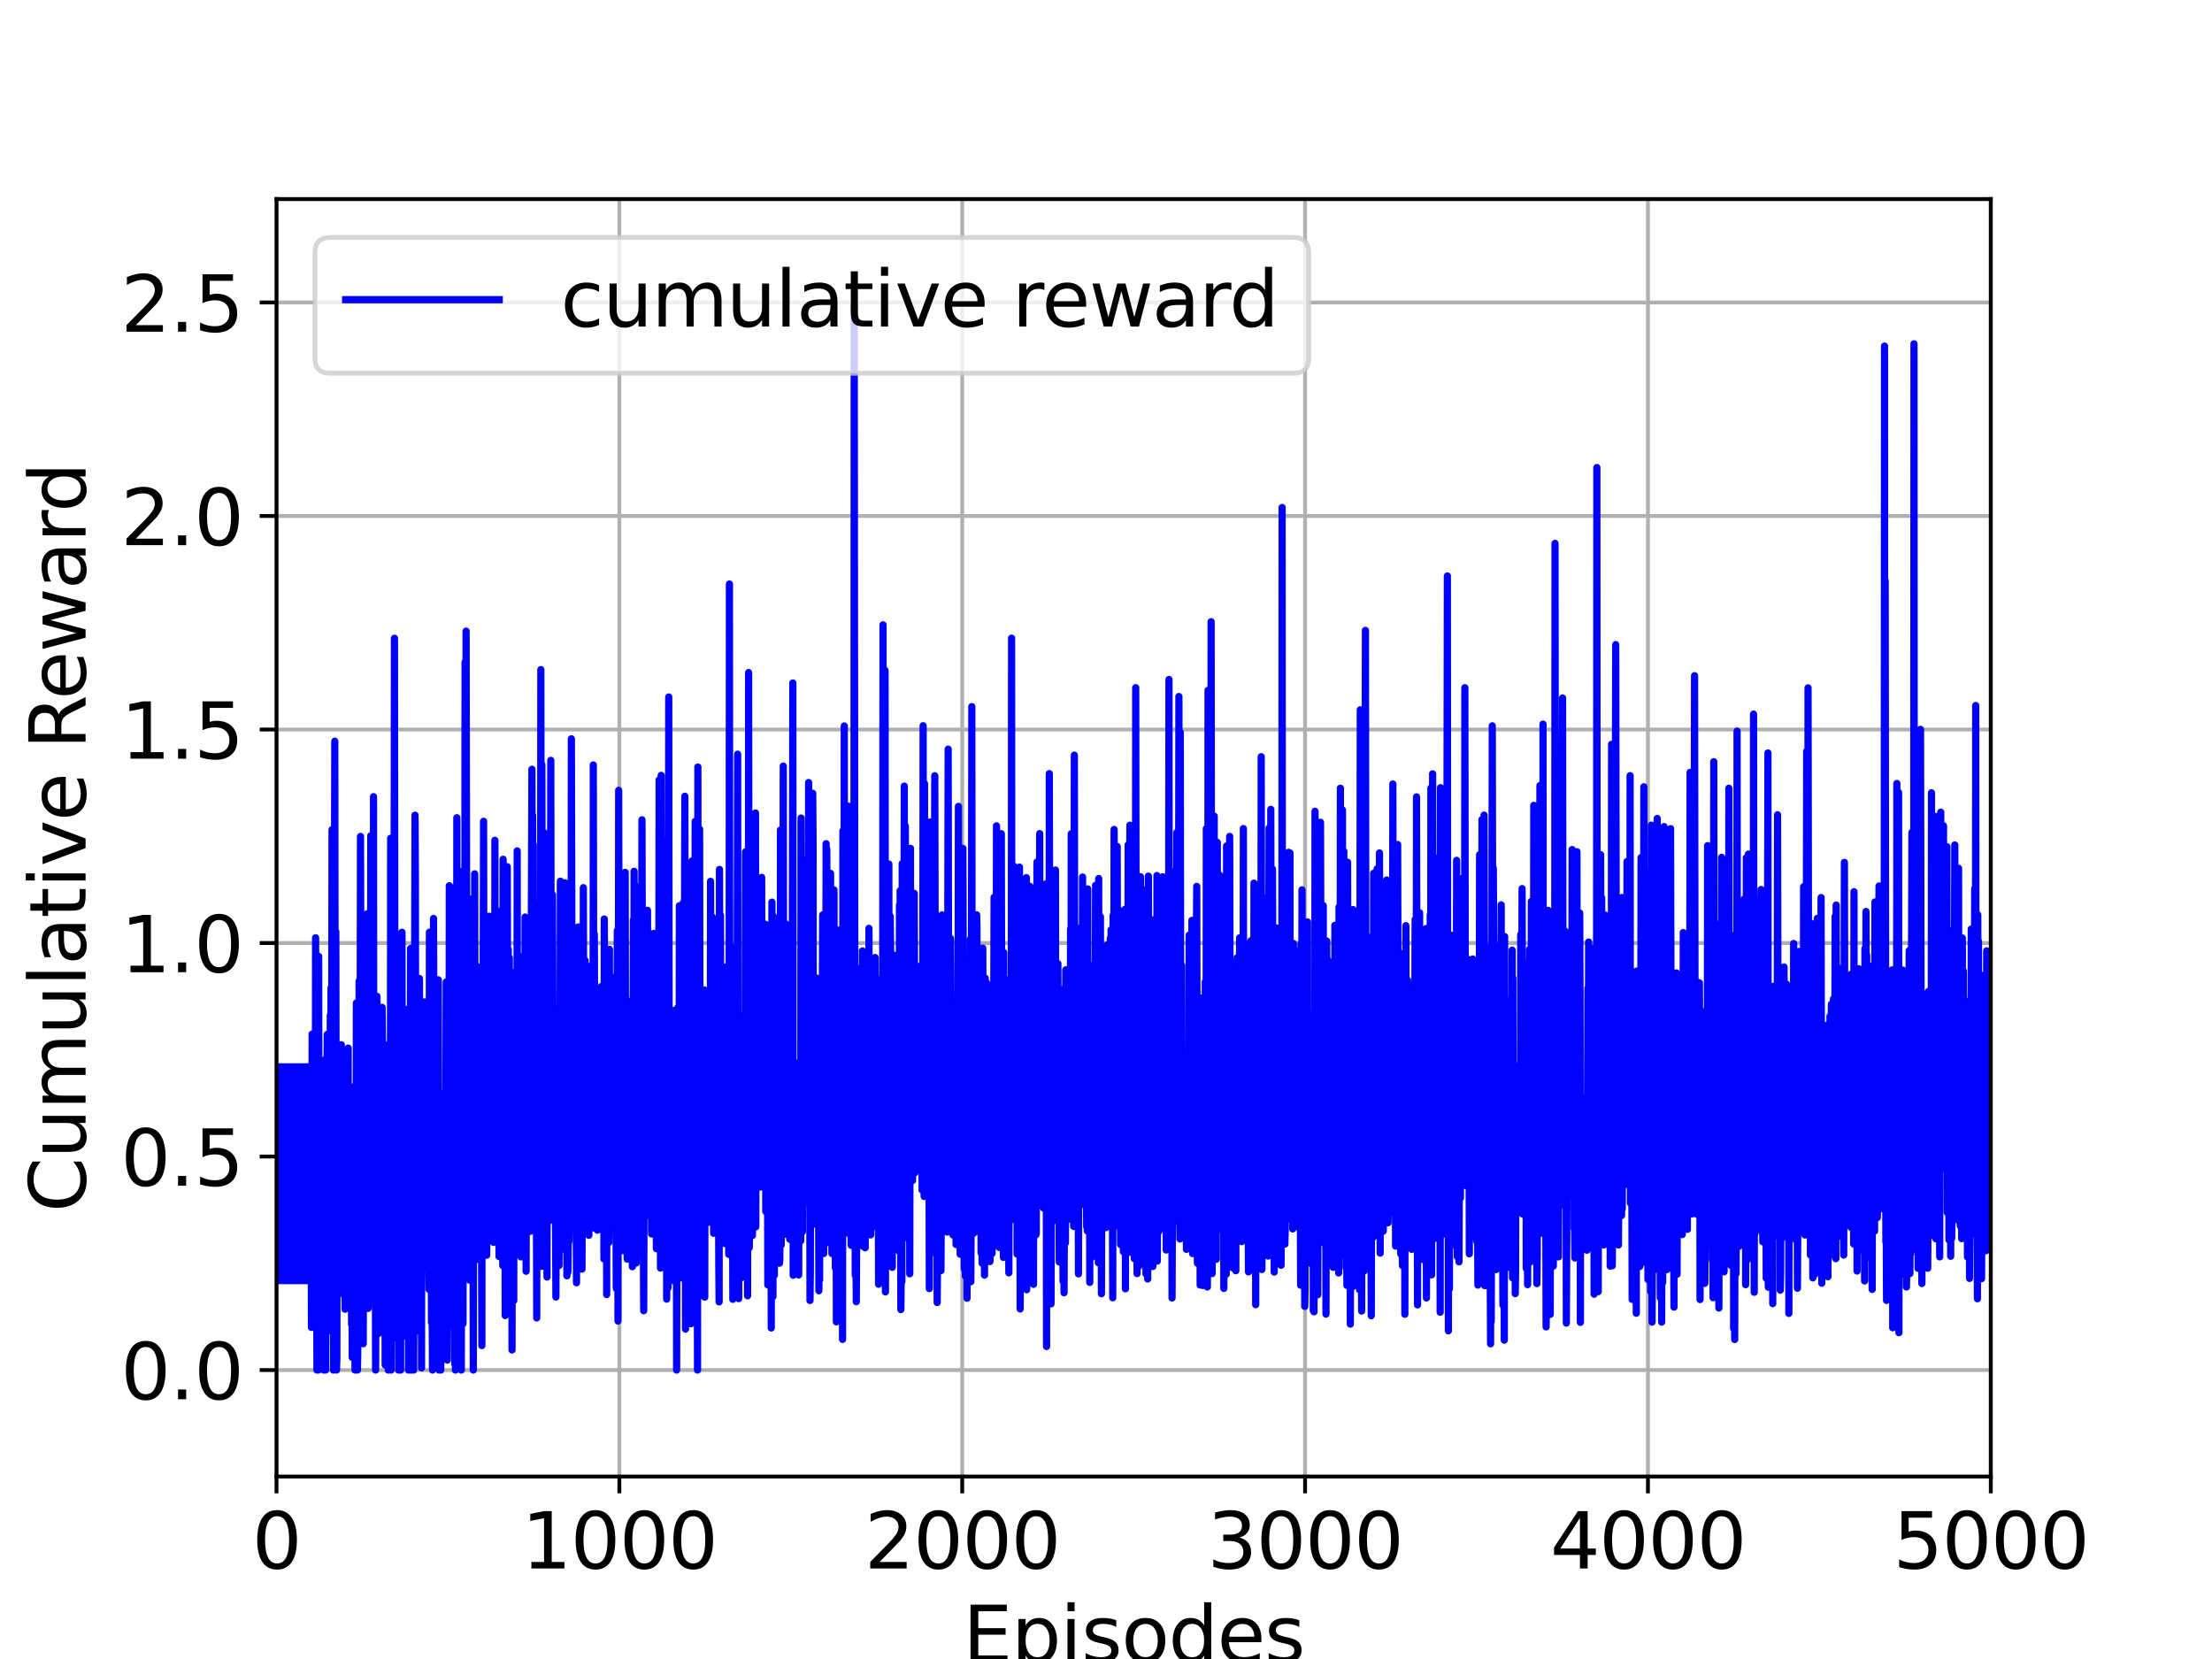 <?xml version="1.0" encoding="utf-8" standalone="no"?>
<!DOCTYPE svg PUBLIC "-//W3C//DTD SVG 1.1//EN"
  "http://www.w3.org/Graphics/SVG/1.1/DTD/svg11.dtd">
<svg height="345.6pt" version="1.1" viewBox="0 0 460.8 345.6" width="460.8pt" xmlns="http://www.w3.org/2000/svg" xmlns:xlink="http://www.w3.org/1999/xlink">
 <defs>
  <style type="text/css">*{stroke-linecap:butt;stroke-linejoin:round;}</style>
 </defs>
 <g id="figure_1">
  <g id="patch_1">
   <path d="M 0 345.6 
L 460.8 345.6 
L 460.8 0 
L 0 0 
z
" style="fill:#ffffff;"/>
  </g>
  <g id="axes_1">
   <g id="patch_2">
    <path d="M 57.6 307.584 
L 414.72 307.584 
L 414.72 41.472 
L 57.6 41.472 
z
" style="fill:#ffffff;"/>
   </g>
   <g id="matplotlib.axis_1">
    <g id="xtick_1">
     <g id="line2d_1">
      <path clip-path="url(#p5ff57a4227)" d="M 57.6 307.584 
L 57.6 41.472 
" style="fill:none;stroke:#b0b0b0;stroke-linecap:square;stroke-width:0.8;"/>
     </g>
     <g id="line2d_2">
      <defs>
       <path d="M 0 0 
L 0 3.5 
" id="mf01732f118" style="stroke:#000000;stroke-width:0.8;"/>
      </defs>
      <g>
       <use style="stroke:#000000;stroke-width:0.8;" x="57.6" xlink:href="#mf01732f118" y="307.584"/>
      </g>
     </g>
     <g id="text_1">
      <!-- 0 -->
      <g transform="translate(52.51 326.741)scale(0.16 -0.16)">
       <defs>
        <path d="M 2034 4250 
Q 1547 4250 1301 3770 
Q 1056 3291 1056 2328 
Q 1056 1369 1301 889 
Q 1547 409 2034 409 
Q 2525 409 2770 889 
Q 3016 1369 3016 2328 
Q 3016 3291 2770 3770 
Q 2525 4250 2034 4250 
z
M 2034 4750 
Q 2819 4750 3233 4129 
Q 3647 3509 3647 2328 
Q 3647 1150 3233 529 
Q 2819 -91 2034 -91 
Q 1250 -91 836 529 
Q 422 1150 422 2328 
Q 422 3509 836 4129 
Q 1250 4750 2034 4750 
z
" id="DejaVuSans-30" transform="scale(0.016)"/>
       </defs>
       <use xlink:href="#DejaVuSans-30"/>
      </g>
     </g>
    </g>
    <g id="xtick_2">
     <g id="line2d_3">
      <path clip-path="url(#p5ff57a4227)" d="M 129.024 307.584 
L 129.024 41.472 
" style="fill:none;stroke:#b0b0b0;stroke-linecap:square;stroke-width:0.8;"/>
     </g>
     <g id="line2d_4">
      <g>
       <use style="stroke:#000000;stroke-width:0.8;" x="129.024" xlink:href="#mf01732f118" y="307.584"/>
      </g>
     </g>
     <g id="text_2">
      <!-- 1000 -->
      <g transform="translate(108.664 326.741)scale(0.16 -0.16)">
       <defs>
        <path d="M 794 531 
L 1825 531 
L 1825 4091 
L 703 3866 
L 703 4441 
L 1819 4666 
L 2450 4666 
L 2450 531 
L 3481 531 
L 3481 0 
L 794 0 
L 794 531 
z
" id="DejaVuSans-31" transform="scale(0.016)"/>
       </defs>
       <use xlink:href="#DejaVuSans-31"/>
       <use x="63.623" xlink:href="#DejaVuSans-30"/>
       <use x="127.246" xlink:href="#DejaVuSans-30"/>
       <use x="190.869" xlink:href="#DejaVuSans-30"/>
      </g>
     </g>
    </g>
    <g id="xtick_3">
     <g id="line2d_5">
      <path clip-path="url(#p5ff57a4227)" d="M 200.448 307.584 
L 200.448 41.472 
" style="fill:none;stroke:#b0b0b0;stroke-linecap:square;stroke-width:0.8;"/>
     </g>
     <g id="line2d_6">
      <g>
       <use style="stroke:#000000;stroke-width:0.8;" x="200.448" xlink:href="#mf01732f118" y="307.584"/>
      </g>
     </g>
     <g id="text_3">
      <!-- 2000 -->
      <g transform="translate(180.088 326.741)scale(0.16 -0.16)">
       <defs>
        <path d="M 1228 531 
L 3431 531 
L 3431 0 
L 469 0 
L 469 531 
Q 828 903 1448 1529 
Q 2069 2156 2228 2338 
Q 2531 2678 2651 2914 
Q 2772 3150 2772 3378 
Q 2772 3750 2511 3984 
Q 2250 4219 1831 4219 
Q 1534 4219 1204 4116 
Q 875 4013 500 3803 
L 500 4441 
Q 881 4594 1212 4672 
Q 1544 4750 1819 4750 
Q 2544 4750 2975 4387 
Q 3406 4025 3406 3419 
Q 3406 3131 3298 2873 
Q 3191 2616 2906 2266 
Q 2828 2175 2409 1742 
Q 1991 1309 1228 531 
z
" id="DejaVuSans-32" transform="scale(0.016)"/>
       </defs>
       <use xlink:href="#DejaVuSans-32"/>
       <use x="63.623" xlink:href="#DejaVuSans-30"/>
       <use x="127.246" xlink:href="#DejaVuSans-30"/>
       <use x="190.869" xlink:href="#DejaVuSans-30"/>
      </g>
     </g>
    </g>
    <g id="xtick_4">
     <g id="line2d_7">
      <path clip-path="url(#p5ff57a4227)" d="M 271.872 307.584 
L 271.872 41.472 
" style="fill:none;stroke:#b0b0b0;stroke-linecap:square;stroke-width:0.8;"/>
     </g>
     <g id="line2d_8">
      <g>
       <use style="stroke:#000000;stroke-width:0.8;" x="271.872" xlink:href="#mf01732f118" y="307.584"/>
      </g>
     </g>
     <g id="text_4">
      <!-- 3000 -->
      <g transform="translate(251.512 326.741)scale(0.16 -0.16)">
       <defs>
        <path d="M 2597 2516 
Q 3050 2419 3304 2112 
Q 3559 1806 3559 1356 
Q 3559 666 3084 287 
Q 2609 -91 1734 -91 
Q 1441 -91 1130 -33 
Q 819 25 488 141 
L 488 750 
Q 750 597 1062 519 
Q 1375 441 1716 441 
Q 2309 441 2620 675 
Q 2931 909 2931 1356 
Q 2931 1769 2642 2001 
Q 2353 2234 1838 2234 
L 1294 2234 
L 1294 2753 
L 1863 2753 
Q 2328 2753 2575 2939 
Q 2822 3125 2822 3475 
Q 2822 3834 2567 4026 
Q 2313 4219 1838 4219 
Q 1578 4219 1281 4162 
Q 984 4106 628 3988 
L 628 4550 
Q 988 4650 1302 4700 
Q 1616 4750 1894 4750 
Q 2613 4750 3031 4423 
Q 3450 4097 3450 3541 
Q 3450 3153 3228 2886 
Q 3006 2619 2597 2516 
z
" id="DejaVuSans-33" transform="scale(0.016)"/>
       </defs>
       <use xlink:href="#DejaVuSans-33"/>
       <use x="63.623" xlink:href="#DejaVuSans-30"/>
       <use x="127.246" xlink:href="#DejaVuSans-30"/>
       <use x="190.869" xlink:href="#DejaVuSans-30"/>
      </g>
     </g>
    </g>
    <g id="xtick_5">
     <g id="line2d_9">
      <path clip-path="url(#p5ff57a4227)" d="M 343.296 307.584 
L 343.296 41.472 
" style="fill:none;stroke:#b0b0b0;stroke-linecap:square;stroke-width:0.8;"/>
     </g>
     <g id="line2d_10">
      <g>
       <use style="stroke:#000000;stroke-width:0.8;" x="343.296" xlink:href="#mf01732f118" y="307.584"/>
      </g>
     </g>
     <g id="text_5">
      <!-- 4000 -->
      <g transform="translate(322.936 326.741)scale(0.16 -0.16)">
       <defs>
        <path d="M 2419 4116 
L 825 1625 
L 2419 1625 
L 2419 4116 
z
M 2253 4666 
L 3047 4666 
L 3047 1625 
L 3713 1625 
L 3713 1100 
L 3047 1100 
L 3047 0 
L 2419 0 
L 2419 1100 
L 313 1100 
L 313 1709 
L 2253 4666 
z
" id="DejaVuSans-34" transform="scale(0.016)"/>
       </defs>
       <use xlink:href="#DejaVuSans-34"/>
       <use x="63.623" xlink:href="#DejaVuSans-30"/>
       <use x="127.246" xlink:href="#DejaVuSans-30"/>
       <use x="190.869" xlink:href="#DejaVuSans-30"/>
      </g>
     </g>
    </g>
    <g id="xtick_6">
     <g id="line2d_11">
      <path clip-path="url(#p5ff57a4227)" d="M 414.72 307.584 
L 414.72 41.472 
" style="fill:none;stroke:#b0b0b0;stroke-linecap:square;stroke-width:0.8;"/>
     </g>
     <g id="line2d_12">
      <g>
       <use style="stroke:#000000;stroke-width:0.8;" x="414.72" xlink:href="#mf01732f118" y="307.584"/>
      </g>
     </g>
     <g id="text_6">
      <!-- 5000 -->
      <g transform="translate(394.36 326.741)scale(0.16 -0.16)">
       <defs>
        <path d="M 691 4666 
L 3169 4666 
L 3169 4134 
L 1269 4134 
L 1269 2991 
Q 1406 3038 1543 3061 
Q 1681 3084 1819 3084 
Q 2600 3084 3056 2656 
Q 3513 2228 3513 1497 
Q 3513 744 3044 326 
Q 2575 -91 1722 -91 
Q 1428 -91 1123 -41 
Q 819 9 494 109 
L 494 744 
Q 775 591 1075 516 
Q 1375 441 1709 441 
Q 2250 441 2565 725 
Q 2881 1009 2881 1497 
Q 2881 1984 2565 2268 
Q 2250 2553 1709 2553 
Q 1456 2553 1204 2497 
Q 953 2441 691 2322 
L 691 4666 
z
" id="DejaVuSans-35" transform="scale(0.016)"/>
       </defs>
       <use xlink:href="#DejaVuSans-35"/>
       <use x="63.623" xlink:href="#DejaVuSans-30"/>
       <use x="127.246" xlink:href="#DejaVuSans-30"/>
       <use x="190.869" xlink:href="#DejaVuSans-30"/>
      </g>
     </g>
    </g>
    <g id="text_7">
     <!-- Episodes -->
     <g transform="translate(200.572 346.226)scale(0.16 -0.16)">
      <defs>
       <path d="M 628 4666 
L 3578 4666 
L 3578 4134 
L 1259 4134 
L 1259 2753 
L 3481 2753 
L 3481 2222 
L 1259 2222 
L 1259 531 
L 3634 531 
L 3634 0 
L 628 0 
L 628 4666 
z
" id="DejaVuSans-45" transform="scale(0.016)"/>
       <path d="M 1159 525 
L 1159 -1331 
L 581 -1331 
L 581 3500 
L 1159 3500 
L 1159 2969 
Q 1341 3281 1617 3432 
Q 1894 3584 2278 3584 
Q 2916 3584 3314 3078 
Q 3713 2572 3713 1747 
Q 3713 922 3314 415 
Q 2916 -91 2278 -91 
Q 1894 -91 1617 61 
Q 1341 213 1159 525 
z
M 3116 1747 
Q 3116 2381 2855 2742 
Q 2594 3103 2138 3103 
Q 1681 3103 1420 2742 
Q 1159 2381 1159 1747 
Q 1159 1113 1420 752 
Q 1681 391 2138 391 
Q 2594 391 2855 752 
Q 3116 1113 3116 1747 
z
" id="DejaVuSans-70" transform="scale(0.016)"/>
       <path d="M 603 3500 
L 1178 3500 
L 1178 0 
L 603 0 
L 603 3500 
z
M 603 4863 
L 1178 4863 
L 1178 4134 
L 603 4134 
L 603 4863 
z
" id="DejaVuSans-69" transform="scale(0.016)"/>
       <path d="M 2834 3397 
L 2834 2853 
Q 2591 2978 2328 3040 
Q 2066 3103 1784 3103 
Q 1356 3103 1142 2972 
Q 928 2841 928 2578 
Q 928 2378 1081 2264 
Q 1234 2150 1697 2047 
L 1894 2003 
Q 2506 1872 2764 1633 
Q 3022 1394 3022 966 
Q 3022 478 2636 193 
Q 2250 -91 1575 -91 
Q 1294 -91 989 -36 
Q 684 19 347 128 
L 347 722 
Q 666 556 975 473 
Q 1284 391 1588 391 
Q 1994 391 2212 530 
Q 2431 669 2431 922 
Q 2431 1156 2273 1281 
Q 2116 1406 1581 1522 
L 1381 1569 
Q 847 1681 609 1914 
Q 372 2147 372 2553 
Q 372 3047 722 3315 
Q 1072 3584 1716 3584 
Q 2034 3584 2315 3537 
Q 2597 3491 2834 3397 
z
" id="DejaVuSans-73" transform="scale(0.016)"/>
       <path d="M 1959 3097 
Q 1497 3097 1228 2736 
Q 959 2375 959 1747 
Q 959 1119 1226 758 
Q 1494 397 1959 397 
Q 2419 397 2687 759 
Q 2956 1122 2956 1747 
Q 2956 2369 2687 2733 
Q 2419 3097 1959 3097 
z
M 1959 3584 
Q 2709 3584 3137 3096 
Q 3566 2609 3566 1747 
Q 3566 888 3137 398 
Q 2709 -91 1959 -91 
Q 1206 -91 779 398 
Q 353 888 353 1747 
Q 353 2609 779 3096 
Q 1206 3584 1959 3584 
z
" id="DejaVuSans-6f" transform="scale(0.016)"/>
       <path d="M 2906 2969 
L 2906 4863 
L 3481 4863 
L 3481 0 
L 2906 0 
L 2906 525 
Q 2725 213 2448 61 
Q 2172 -91 1784 -91 
Q 1150 -91 751 415 
Q 353 922 353 1747 
Q 353 2572 751 3078 
Q 1150 3584 1784 3584 
Q 2172 3584 2448 3432 
Q 2725 3281 2906 2969 
z
M 947 1747 
Q 947 1113 1208 752 
Q 1469 391 1925 391 
Q 2381 391 2643 752 
Q 2906 1113 2906 1747 
Q 2906 2381 2643 2742 
Q 2381 3103 1925 3103 
Q 1469 3103 1208 2742 
Q 947 2381 947 1747 
z
" id="DejaVuSans-64" transform="scale(0.016)"/>
       <path d="M 3597 1894 
L 3597 1613 
L 953 1613 
Q 991 1019 1311 708 
Q 1631 397 2203 397 
Q 2534 397 2845 478 
Q 3156 559 3463 722 
L 3463 178 
Q 3153 47 2828 -22 
Q 2503 -91 2169 -91 
Q 1331 -91 842 396 
Q 353 884 353 1716 
Q 353 2575 817 3079 
Q 1281 3584 2069 3584 
Q 2775 3584 3186 3129 
Q 3597 2675 3597 1894 
z
M 3022 2063 
Q 3016 2534 2758 2815 
Q 2500 3097 2075 3097 
Q 1594 3097 1305 2825 
Q 1016 2553 972 2059 
L 3022 2063 
z
" id="DejaVuSans-65" transform="scale(0.016)"/>
      </defs>
      <use xlink:href="#DejaVuSans-45"/>
      <use x="63.184" xlink:href="#DejaVuSans-70"/>
      <use x="126.66" xlink:href="#DejaVuSans-69"/>
      <use x="154.443" xlink:href="#DejaVuSans-73"/>
      <use x="206.543" xlink:href="#DejaVuSans-6f"/>
      <use x="267.725" xlink:href="#DejaVuSans-64"/>
      <use x="331.201" xlink:href="#DejaVuSans-65"/>
      <use x="392.725" xlink:href="#DejaVuSans-73"/>
     </g>
    </g>
   </g>
   <g id="matplotlib.axis_2">
    <g id="ytick_1">
     <g id="line2d_13">
      <path clip-path="url(#p5ff57a4227)" d="M 57.6 285.408 
L 414.72 285.408 
" style="fill:none;stroke:#b0b0b0;stroke-linecap:square;stroke-width:0.8;"/>
     </g>
     <g id="line2d_14">
      <defs>
       <path d="M 0 0 
L -3.5 0 
" id="m374bade5a5" style="stroke:#000000;stroke-width:0.8;"/>
      </defs>
      <g>
       <use style="stroke:#000000;stroke-width:0.8;" x="57.6" xlink:href="#m374bade5a5" y="285.408"/>
      </g>
     </g>
     <g id="text_8">
      <!-- 0.0 -->
      <g transform="translate(25.155 291.487)scale(0.16 -0.16)">
       <defs>
        <path d="M 684 794 
L 1344 794 
L 1344 0 
L 684 0 
L 684 794 
z
" id="DejaVuSans-2e" transform="scale(0.016)"/>
       </defs>
       <use xlink:href="#DejaVuSans-30"/>
       <use x="63.623" xlink:href="#DejaVuSans-2e"/>
       <use x="95.41" xlink:href="#DejaVuSans-30"/>
      </g>
     </g>
    </g>
    <g id="ytick_2">
     <g id="line2d_15">
      <path clip-path="url(#p5ff57a4227)" d="M 57.6 240.929 
L 414.72 240.929 
" style="fill:none;stroke:#b0b0b0;stroke-linecap:square;stroke-width:0.8;"/>
     </g>
     <g id="line2d_16">
      <g>
       <use style="stroke:#000000;stroke-width:0.8;" x="57.6" xlink:href="#m374bade5a5" y="240.929"/>
      </g>
     </g>
     <g id="text_9">
      <!-- 0.5 -->
      <g transform="translate(25.155 247.007)scale(0.16 -0.16)">
       <use xlink:href="#DejaVuSans-30"/>
       <use x="63.623" xlink:href="#DejaVuSans-2e"/>
       <use x="95.41" xlink:href="#DejaVuSans-35"/>
      </g>
     </g>
    </g>
    <g id="ytick_3">
     <g id="line2d_17">
      <path clip-path="url(#p5ff57a4227)" d="M 57.6 196.449 
L 414.72 196.449 
" style="fill:none;stroke:#b0b0b0;stroke-linecap:square;stroke-width:0.8;"/>
     </g>
     <g id="line2d_18">
      <g>
       <use style="stroke:#000000;stroke-width:0.8;" x="57.6" xlink:href="#m374bade5a5" y="196.449"/>
      </g>
     </g>
     <g id="text_10">
      <!-- 1.0 -->
      <g transform="translate(25.155 202.528)scale(0.16 -0.16)">
       <use xlink:href="#DejaVuSans-31"/>
       <use x="63.623" xlink:href="#DejaVuSans-2e"/>
       <use x="95.41" xlink:href="#DejaVuSans-30"/>
      </g>
     </g>
    </g>
    <g id="ytick_4">
     <g id="line2d_19">
      <path clip-path="url(#p5ff57a4227)" d="M 57.6 151.97 
L 414.72 151.97 
" style="fill:none;stroke:#b0b0b0;stroke-linecap:square;stroke-width:0.8;"/>
     </g>
     <g id="line2d_20">
      <g>
       <use style="stroke:#000000;stroke-width:0.8;" x="57.6" xlink:href="#m374bade5a5" y="151.97"/>
      </g>
     </g>
     <g id="text_11">
      <!-- 1.5 -->
      <g transform="translate(25.155 158.048)scale(0.16 -0.16)">
       <use xlink:href="#DejaVuSans-31"/>
       <use x="63.623" xlink:href="#DejaVuSans-2e"/>
       <use x="95.41" xlink:href="#DejaVuSans-35"/>
      </g>
     </g>
    </g>
    <g id="ytick_5">
     <g id="line2d_21">
      <path clip-path="url(#p5ff57a4227)" d="M 57.6 107.49 
L 414.72 107.49 
" style="fill:none;stroke:#b0b0b0;stroke-linecap:square;stroke-width:0.8;"/>
     </g>
     <g id="line2d_22">
      <g>
       <use style="stroke:#000000;stroke-width:0.8;" x="57.6" xlink:href="#m374bade5a5" y="107.49"/>
      </g>
     </g>
     <g id="text_12">
      <!-- 2.0 -->
      <g transform="translate(25.155 113.569)scale(0.16 -0.16)">
       <use xlink:href="#DejaVuSans-32"/>
       <use x="63.623" xlink:href="#DejaVuSans-2e"/>
       <use x="95.41" xlink:href="#DejaVuSans-30"/>
      </g>
     </g>
    </g>
    <g id="ytick_6">
     <g id="line2d_23">
      <path clip-path="url(#p5ff57a4227)" d="M 57.6 63.011 
L 414.72 63.011 
" style="fill:none;stroke:#b0b0b0;stroke-linecap:square;stroke-width:0.8;"/>
     </g>
     <g id="line2d_24">
      <g>
       <use style="stroke:#000000;stroke-width:0.8;" x="57.6" xlink:href="#m374bade5a5" y="63.011"/>
      </g>
     </g>
     <g id="text_13">
      <!-- 2.5 -->
      <g transform="translate(25.155 69.09)scale(0.16 -0.16)">
       <use xlink:href="#DejaVuSans-32"/>
       <use x="63.623" xlink:href="#DejaVuSans-2e"/>
       <use x="95.41" xlink:href="#DejaVuSans-35"/>
      </g>
     </g>
    </g>
    <g id="text_14">
     <!-- Cumulative Reward -->
     <g transform="translate(17.828 252.524)rotate(-90)scale(0.16 -0.16)">
      <defs>
       <path d="M 4122 4306 
L 4122 3641 
Q 3803 3938 3442 4084 
Q 3081 4231 2675 4231 
Q 1875 4231 1450 3742 
Q 1025 3253 1025 2328 
Q 1025 1406 1450 917 
Q 1875 428 2675 428 
Q 3081 428 3442 575 
Q 3803 722 4122 1019 
L 4122 359 
Q 3791 134 3420 21 
Q 3050 -91 2638 -91 
Q 1578 -91 968 557 
Q 359 1206 359 2328 
Q 359 3453 968 4101 
Q 1578 4750 2638 4750 
Q 3056 4750 3426 4639 
Q 3797 4528 4122 4306 
z
" id="DejaVuSans-43" transform="scale(0.016)"/>
       <path d="M 544 1381 
L 544 3500 
L 1119 3500 
L 1119 1403 
Q 1119 906 1312 657 
Q 1506 409 1894 409 
Q 2359 409 2629 706 
Q 2900 1003 2900 1516 
L 2900 3500 
L 3475 3500 
L 3475 0 
L 2900 0 
L 2900 538 
Q 2691 219 2414 64 
Q 2138 -91 1772 -91 
Q 1169 -91 856 284 
Q 544 659 544 1381 
z
M 1991 3584 
L 1991 3584 
z
" id="DejaVuSans-75" transform="scale(0.016)"/>
       <path d="M 3328 2828 
Q 3544 3216 3844 3400 
Q 4144 3584 4550 3584 
Q 5097 3584 5394 3201 
Q 5691 2819 5691 2113 
L 5691 0 
L 5113 0 
L 5113 2094 
Q 5113 2597 4934 2840 
Q 4756 3084 4391 3084 
Q 3944 3084 3684 2787 
Q 3425 2491 3425 1978 
L 3425 0 
L 2847 0 
L 2847 2094 
Q 2847 2600 2669 2842 
Q 2491 3084 2119 3084 
Q 1678 3084 1418 2786 
Q 1159 2488 1159 1978 
L 1159 0 
L 581 0 
L 581 3500 
L 1159 3500 
L 1159 2956 
Q 1356 3278 1631 3431 
Q 1906 3584 2284 3584 
Q 2666 3584 2933 3390 
Q 3200 3197 3328 2828 
z
" id="DejaVuSans-6d" transform="scale(0.016)"/>
       <path d="M 603 4863 
L 1178 4863 
L 1178 0 
L 603 0 
L 603 4863 
z
" id="DejaVuSans-6c" transform="scale(0.016)"/>
       <path d="M 2194 1759 
Q 1497 1759 1228 1600 
Q 959 1441 959 1056 
Q 959 750 1161 570 
Q 1363 391 1709 391 
Q 2188 391 2477 730 
Q 2766 1069 2766 1631 
L 2766 1759 
L 2194 1759 
z
M 3341 1997 
L 3341 0 
L 2766 0 
L 2766 531 
Q 2569 213 2275 61 
Q 1981 -91 1556 -91 
Q 1019 -91 701 211 
Q 384 513 384 1019 
Q 384 1609 779 1909 
Q 1175 2209 1959 2209 
L 2766 2209 
L 2766 2266 
Q 2766 2663 2505 2880 
Q 2244 3097 1772 3097 
Q 1472 3097 1187 3025 
Q 903 2953 641 2809 
L 641 3341 
Q 956 3463 1253 3523 
Q 1550 3584 1831 3584 
Q 2591 3584 2966 3190 
Q 3341 2797 3341 1997 
z
" id="DejaVuSans-61" transform="scale(0.016)"/>
       <path d="M 1172 4494 
L 1172 3500 
L 2356 3500 
L 2356 3053 
L 1172 3053 
L 1172 1153 
Q 1172 725 1289 603 
Q 1406 481 1766 481 
L 2356 481 
L 2356 0 
L 1766 0 
Q 1100 0 847 248 
Q 594 497 594 1153 
L 594 3053 
L 172 3053 
L 172 3500 
L 594 3500 
L 594 4494 
L 1172 4494 
z
" id="DejaVuSans-74" transform="scale(0.016)"/>
       <path d="M 191 3500 
L 800 3500 
L 1894 563 
L 2988 3500 
L 3597 3500 
L 2284 0 
L 1503 0 
L 191 3500 
z
" id="DejaVuSans-76" transform="scale(0.016)"/>
       <path id="DejaVuSans-20" transform="scale(0.016)"/>
       <path d="M 2841 2188 
Q 3044 2119 3236 1894 
Q 3428 1669 3622 1275 
L 4263 0 
L 3584 0 
L 2988 1197 
Q 2756 1666 2539 1819 
Q 2322 1972 1947 1972 
L 1259 1972 
L 1259 0 
L 628 0 
L 628 4666 
L 2053 4666 
Q 2853 4666 3247 4331 
Q 3641 3997 3641 3322 
Q 3641 2881 3436 2590 
Q 3231 2300 2841 2188 
z
M 1259 4147 
L 1259 2491 
L 2053 2491 
Q 2509 2491 2742 2702 
Q 2975 2913 2975 3322 
Q 2975 3731 2742 3939 
Q 2509 4147 2053 4147 
L 1259 4147 
z
" id="DejaVuSans-52" transform="scale(0.016)"/>
       <path d="M 269 3500 
L 844 3500 
L 1563 769 
L 2278 3500 
L 2956 3500 
L 3675 769 
L 4391 3500 
L 4966 3500 
L 4050 0 
L 3372 0 
L 2619 2869 
L 1863 0 
L 1184 0 
L 269 3500 
z
" id="DejaVuSans-77" transform="scale(0.016)"/>
       <path d="M 2631 2963 
Q 2534 3019 2420 3045 
Q 2306 3072 2169 3072 
Q 1681 3072 1420 2755 
Q 1159 2438 1159 1844 
L 1159 0 
L 581 0 
L 581 3500 
L 1159 3500 
L 1159 2956 
Q 1341 3275 1631 3429 
Q 1922 3584 2338 3584 
Q 2397 3584 2469 3576 
Q 2541 3569 2628 3553 
L 2631 2963 
z
" id="DejaVuSans-72" transform="scale(0.016)"/>
      </defs>
      <use xlink:href="#DejaVuSans-43"/>
      <use x="69.824" xlink:href="#DejaVuSans-75"/>
      <use x="133.203" xlink:href="#DejaVuSans-6d"/>
      <use x="230.615" xlink:href="#DejaVuSans-75"/>
      <use x="293.994" xlink:href="#DejaVuSans-6c"/>
      <use x="321.777" xlink:href="#DejaVuSans-61"/>
      <use x="383.057" xlink:href="#DejaVuSans-74"/>
      <use x="422.266" xlink:href="#DejaVuSans-69"/>
      <use x="450.049" xlink:href="#DejaVuSans-76"/>
      <use x="509.229" xlink:href="#DejaVuSans-65"/>
      <use x="570.752" xlink:href="#DejaVuSans-20"/>
      <use x="602.539" xlink:href="#DejaVuSans-52"/>
      <use x="667.521" xlink:href="#DejaVuSans-65"/>
      <use x="729.045" xlink:href="#DejaVuSans-77"/>
      <use x="810.832" xlink:href="#DejaVuSans-61"/>
      <use x="872.111" xlink:href="#DejaVuSans-72"/>
      <use x="911.475" xlink:href="#DejaVuSans-64"/>
     </g>
    </g>
   </g>
   <g id="line2d_25">
    <path clip-path="url(#p5ff57a4227)" d="M 57.6 266.773 
L 57.671 222.243 
L 57.743 235.063 
L 57.814 223.781 
L 57.886 266.773 
L 57.957 222.243 
L 58.029 235.063 
L 58.1 223.781 
L 58.171 266.773 
L 58.243 222.243 
L 58.314 235.063 
L 58.386 223.781 
L 58.457 266.773 
L 58.529 222.243 
L 58.6 235.063 
L 58.671 223.781 
L 58.743 266.773 
L 58.814 222.243 
L 58.886 235.063 
L 58.957 223.781 
L 59.028 266.773 
L 59.1 222.243 
L 59.171 235.063 
L 59.243 223.781 
L 59.314 266.773 
L 59.386 222.243 
L 59.457 235.063 
L 59.528 223.781 
L 59.6 266.773 
L 59.671 222.243 
L 59.743 235.063 
L 59.814 223.781 
L 59.886 266.773 
L 59.957 222.243 
L 60.028 235.063 
L 60.1 223.781 
L 60.171 266.773 
L 60.243 222.243 
L 60.314 235.063 
L 60.386 223.781 
L 60.457 266.773 
L 60.528 222.243 
L 60.6 235.063 
L 60.671 223.781 
L 60.743 266.773 
L 60.814 222.243 
L 60.886 235.063 
L 60.957 223.781 
L 61.028 266.773 
L 61.1 222.243 
L 61.171 235.063 
L 61.243 223.781 
L 61.314 266.773 
L 61.385 222.243 
L 61.457 235.063 
L 61.528 223.781 
L 61.6 266.773 
L 61.671 222.243 
L 61.743 235.063 
L 61.814 223.781 
L 61.885 266.773 
L 61.957 222.243 
L 62.028 235.063 
L 62.1 223.781 
L 62.171 266.773 
L 62.243 222.243 
L 62.314 235.063 
L 62.385 223.781 
L 62.457 266.773 
L 62.528 222.243 
L 62.6 235.063 
L 62.671 223.781 
L 62.743 266.773 
L 62.814 222.243 
L 62.885 235.063 
L 62.957 223.781 
L 63.028 266.773 
L 63.1 222.243 
L 63.171 235.063 
L 63.242 223.781 
L 63.314 266.773 
L 63.385 222.243 
L 63.457 235.063 
L 63.528 223.781 
L 63.6 266.773 
L 63.671 222.243 
L 63.742 235.063 
L 63.814 223.781 
L 63.885 266.773 
L 63.957 222.243 
L 64.028 235.063 
L 64.1 223.781 
L 64.171 266.773 
L 64.242 222.243 
L 64.314 235.063 
L 64.385 223.781 
L 64.457 266.773 
L 64.528 222.243 
L 64.6 235.063 
L 64.671 223.781 
L 64.742 232.537 
L 64.885 276.527 
L 65.028 215.427 
L 65.1 216.053 
L 65.171 258.058 
L 65.242 257.247 
L 65.314 250.646 
L 65.385 221.323 
L 65.528 262.238 
L 65.599 245.351 
L 65.671 258.61 
L 65.742 195.356 
L 66.028 285.408 
L 66.099 284.202 
L 66.171 202.306 
L 66.242 234.171 
L 66.314 285.408 
L 66.385 199.221 
L 66.457 247.042 
L 66.528 263.511 
L 66.599 235.055 
L 66.671 259.103 
L 66.742 243.937 
L 66.814 264.632 
L 66.957 231.714 
L 67.028 268.566 
L 67.099 255.984 
L 67.171 221.481 
L 67.314 260.415 
L 67.385 243.953 
L 67.457 285.408 
L 67.599 230.409 
L 67.814 285.408 
L 67.885 220.586 
L 67.956 245.058 
L 68.171 215.475 
L 68.314 237.265 
L 68.385 277.259 
L 68.456 238.832 
L 68.599 262.233 
L 68.814 211.438 
L 68.885 254.527 
L 68.956 205.8 
L 69.028 230.468 
L 69.099 215.556 
L 69.171 172.822 
L 69.456 285.408 
L 69.742 154.406 
L 69.885 275.772 
L 69.956 194.066 
L 70.099 285.408 
L 70.171 282.993 
L 70.242 245.502 
L 70.313 261.537 
L 70.385 232.66 
L 70.456 244.616 
L 70.528 245.733 
L 70.742 262.799 
L 70.813 252.267 
L 70.885 269.444 
L 70.956 230.297 
L 71.028 239.219 
L 71.099 217.634 
L 71.313 244.636 
L 71.385 225.219 
L 71.456 257.291 
L 71.528 221.038 
L 71.599 260.177 
L 71.671 250.868 
L 71.742 235.607 
L 71.813 237.671 
L 71.885 272.736 
L 71.956 223.649 
L 72.028 243.38 
L 72.099 255.76 
L 72.17 248.64 
L 72.242 264.285 
L 72.313 229.638 
L 72.385 264.754 
L 72.456 246.741 
L 72.528 218.339 
L 72.599 271.383 
L 72.67 258.518 
L 72.742 258.956 
L 72.813 232.639 
L 72.885 241.932 
L 73.028 227.617 
L 73.17 256.569 
L 73.242 275.937 
L 73.313 261.649 
L 73.385 282.777 
L 73.456 280.519 
L 73.67 226.394 
L 73.742 235.612 
L 73.813 236.956 
L 73.956 285.408 
L 74.099 242.954 
L 74.17 262.275 
L 74.242 208.945 
L 74.456 285.408 
L 74.527 281.833 
L 74.67 256.087 
L 74.742 258.988 
L 74.813 204.358 
L 74.956 263.496 
L 75.099 174.243 
L 75.313 273.772 
L 75.385 260.197 
L 75.456 207.744 
L 75.67 279.923 
L 75.813 222.094 
L 75.885 221.54 
L 75.956 254.784 
L 76.027 230.774 
L 76.17 257.257 
L 76.385 190.4 
L 76.456 246.422 
L 76.527 236.564 
L 76.599 226.281 
L 76.67 272.574 
L 76.813 209.662 
L 76.884 245.855 
L 76.956 241.935 
L 77.027 227.05 
L 77.099 259.888 
L 77.17 241.606 
L 77.242 174.088 
L 77.384 252.262 
L 77.456 271.64 
L 77.527 261.386 
L 77.599 247.997 
L 77.67 198.874 
L 77.742 231.634 
L 77.813 165.963 
L 77.884 271.479 
L 77.956 251.026 
L 78.027 258.119 
L 78.099 253.405 
L 78.17 240.35 
L 78.242 285.408 
L 78.313 267.492 
L 78.527 207.544 
L 78.599 265.424 
L 78.67 246.473 
L 78.813 277.821 
L 78.884 243.914 
L 79.027 270.316 
L 79.313 230.968 
L 79.456 265.91 
L 79.527 264.957 
L 79.599 209.843 
L 79.67 216.526 
L 79.813 265.996 
L 79.884 226.252 
L 79.956 246.297 
L 80.027 238.994 
L 80.17 252.985 
L 80.241 284.357 
L 80.313 270.886 
L 80.527 217.72 
L 80.599 250.899 
L 80.741 222.677 
L 80.813 240.094 
L 80.884 285.408 
L 80.956 280.759 
L 81.027 235.175 
L 81.098 275.252 
L 81.17 255.284 
L 81.241 250.082 
L 81.313 250.863 
L 81.384 174.618 
L 81.456 285.408 
L 81.527 222.188 
L 81.598 278.992 
L 81.67 230.635 
L 81.741 258.407 
L 81.813 235.379 
L 81.884 261.152 
L 81.956 205.62 
L 82.027 250.824 
L 82.17 132.96 
L 82.313 252.117 
L 82.384 240.939 
L 82.527 265.95 
L 82.598 227.948 
L 82.67 242.264 
L 82.741 244.359 
L 82.813 194.748 
L 83.027 285.408 
L 83.098 285.408 
L 83.313 217.633 
L 83.455 285.408 
L 83.527 216.434 
L 83.598 242.625 
L 83.67 244.94 
L 83.741 194.202 
L 83.813 229.417 
L 83.884 220.928 
L 83.955 217.604 
L 84.17 269.089 
L 84.241 218.998 
L 84.455 278.329 
L 84.527 260.215 
L 84.598 210.284 
L 84.741 264.347 
L 84.813 211.984 
L 84.884 224.844 
L 84.955 244.617 
L 85.027 230.479 
L 85.098 285.408 
L 85.17 252.489 
L 85.241 285.408 
L 85.384 233.219 
L 85.455 241.844 
L 85.527 197.6 
L 85.67 285.408 
L 85.741 215.937 
L 85.812 218.917 
L 85.955 263.65 
L 86.027 212.075 
L 86.17 285.408 
L 86.455 169.819 
L 86.527 181.031 
L 86.67 277.351 
L 86.812 274.391 
L 86.884 221.638 
L 86.955 259.965 
L 87.027 255.02 
L 87.098 263.699 
L 87.17 228.69 
L 87.312 253.828 
L 87.384 203.845 
L 87.455 265.819 
L 87.598 218.042 
L 87.67 252.054 
L 87.741 223.958 
L 87.812 284.96 
L 87.884 212.089 
L 87.955 228.705 
L 88.027 258.167 
L 88.098 211.09 
L 88.169 217.788 
L 88.241 264.002 
L 88.312 259.564 
L 88.455 208.725 
L 88.669 255.27 
L 88.812 223.21 
L 88.884 261.659 
L 89.027 221.595 
L 89.098 261.428 
L 89.169 219.136 
L 89.312 262.668 
L 89.384 268.611 
L 89.455 194.188 
L 89.527 228.375 
L 89.669 241.028 
L 89.741 232.166 
L 89.812 205.477 
L 89.884 275.498 
L 89.955 259.177 
L 90.098 285.408 
L 90.169 213.825 
L 90.241 253.181 
L 90.312 191.331 
L 90.526 257.239 
L 90.741 210.13 
L 90.884 250.954 
L 91.026 237.09 
L 91.098 268.904 
L 91.169 263.5 
L 91.241 257.037 
L 91.312 204.112 
L 91.455 285.408 
L 91.526 263.136 
L 91.598 233.204 
L 91.669 236.39 
L 91.812 285.408 
L 91.955 227.81 
L 92.098 261.926 
L 92.169 255.287 
L 92.312 232.519 
L 92.455 251.141 
L 92.526 232.397 
L 92.598 264.978 
L 92.669 249.989 
L 92.812 261.202 
L 92.955 204.568 
L 93.169 283.34 
L 93.241 267.279 
L 93.312 209.246 
L 93.383 248.536 
L 93.455 209.731 
L 93.526 263.749 
L 93.598 184.511 
L 93.669 222.827 
L 93.741 243.335 
L 93.812 208.296 
L 93.883 221.577 
L 94.026 241.746 
L 94.098 232.341 
L 94.169 264.797 
L 94.241 216.02 
L 94.312 247.229 
L 94.383 184.955 
L 94.455 256.487 
L 94.526 210.468 
L 94.598 276.46 
L 94.669 254.873 
L 94.74 284.151 
L 94.812 223.483 
L 94.883 285.408 
L 94.955 219.987 
L 95.026 227.589 
L 95.098 265.68 
L 95.169 170.349 
L 95.24 240.146 
L 95.312 227.378 
L 95.383 203.943 
L 95.455 240.093 
L 95.526 181.395 
L 95.669 267.592 
L 95.74 200.06 
L 95.812 224.071 
L 95.883 259.71 
L 96.026 214.864 
L 96.098 285.408 
L 96.169 222.834 
L 96.24 262.012 
L 96.312 253.664 
L 96.383 237.173 
L 96.455 275.746 
L 96.526 220.578 
L 96.598 243.317 
L 96.669 256.805 
L 96.74 250.949 
L 96.812 229.398 
L 96.883 137.935 
L 97.026 229.039 
L 97.097 131.471 
L 97.24 207.905 
L 97.312 226.788 
L 97.383 209.246 
L 97.526 263.739 
L 97.597 258.542 
L 97.74 237.469 
L 97.812 266.681 
L 97.883 247.482 
L 97.955 188.03 
L 98.026 213.385 
L 98.097 214.355 
L 98.169 265.347 
L 98.383 187.232 
L 98.455 202.713 
L 98.597 285.408 
L 98.669 230.762 
L 98.74 237.954 
L 98.812 255.518 
L 98.883 182.041 
L 99.026 253.623 
L 99.097 203.848 
L 99.24 244.344 
L 99.312 201.278 
L 99.383 217.354 
L 99.454 249.87 
L 99.526 230.348 
L 99.74 260.974 
L 99.812 262.434 
L 99.954 222.58 
L 100.026 236.729 
L 100.169 215.731 
L 100.383 280.312 
L 100.454 213.275 
L 100.526 256.677 
L 100.74 171.091 
L 100.883 250.185 
L 101.026 241.063 
L 101.097 254.538 
L 101.24 221.889 
L 101.311 234.9 
L 101.383 261.491 
L 101.454 250.772 
L 101.526 193.275 
L 101.597 207.761 
L 101.669 235.119 
L 101.74 218.319 
L 101.811 241.773 
L 101.883 190.87 
L 101.954 233.687 
L 102.026 226.902 
L 102.169 200.897 
L 102.24 252.398 
L 102.383 194.265 
L 102.454 249.154 
L 102.526 246.307 
L 102.597 256.963 
L 102.669 222.446 
L 102.74 240.745 
L 102.811 258.808 
L 102.954 195.058 
L 103.026 250.72 
L 103.097 175.046 
L 103.169 225.617 
L 103.24 211.271 
L 103.311 231.427 
L 103.383 222.278 
L 103.454 192.8 
L 103.526 244.596 
L 103.597 233.651 
L 103.668 226.007 
L 103.74 244.286 
L 103.883 223.419 
L 103.954 261.761 
L 104.097 210.332 
L 104.168 249.243 
L 104.24 241.688 
L 104.311 194.037 
L 104.526 254.822 
L 104.597 189.478 
L 104.74 263.659 
L 104.811 179.001 
L 104.883 229.563 
L 104.954 218.158 
L 105.026 208.829 
L 105.097 209.937 
L 105.168 216.529 
L 105.24 274.053 
L 105.311 227.574 
L 105.383 241.506 
L 105.454 262.631 
L 105.668 180.551 
L 105.811 236.613 
L 105.883 197.795 
L 106.025 250.836 
L 106.097 199.53 
L 106.168 252.279 
L 106.24 241.055 
L 106.311 246.427 
L 106.525 205.488 
L 106.668 281.219 
L 106.74 238.509 
L 106.811 255.578 
L 106.883 227.714 
L 106.954 242.868 
L 107.025 270.961 
L 107.097 202.581 
L 107.168 209.828 
L 107.24 240.736 
L 107.311 232.974 
L 107.383 250.594 
L 107.525 207.545 
L 107.668 249.371 
L 107.74 177.252 
L 107.811 256.172 
L 107.882 236.377 
L 107.954 220.563 
L 108.025 223.75 
L 108.097 238.748 
L 108.168 209.942 
L 108.311 252.117 
L 108.382 238.023 
L 108.525 261.836 
L 108.668 216.95 
L 108.954 243.665 
L 109.025 231.411 
L 109.097 199.074 
L 109.168 213.938 
L 109.311 251.797 
L 109.382 191.035 
L 109.454 230.136 
L 109.525 206.381 
L 109.597 264.822 
L 109.74 212.344 
L 109.811 256.264 
L 109.882 215.207 
L 109.954 246.017 
L 110.025 239.971 
L 110.097 199.249 
L 110.168 253.478 
L 110.239 250.705 
L 110.311 254.799 
L 110.382 209.422 
L 110.454 256.517 
L 110.525 237.026 
L 110.811 160.25 
L 110.882 217.573 
L 110.954 169.864 
L 111.025 195.067 
L 111.097 175.967 
L 111.239 251.33 
L 111.454 192.745 
L 111.525 254.659 
L 111.597 188.356 
L 111.668 224.104 
L 111.811 274.551 
L 111.882 203.944 
L 111.954 232.531 
L 112.025 228.601 
L 112.097 252.239 
L 112.168 238.865 
L 112.239 263.757 
L 112.454 200.558 
L 112.596 237.927 
L 112.668 139.491 
L 112.811 263.808 
L 112.882 159.279 
L 113.025 237.657 
L 113.096 207.375 
L 113.239 250.609 
L 113.311 173.437 
L 113.454 254.505 
L 113.525 235.025 
L 113.596 236.874 
L 113.668 248.106 
L 113.739 245.23 
L 113.811 231.263 
L 113.882 191.903 
L 113.954 266.034 
L 114.025 190.711 
L 114.096 229.184 
L 114.168 203.118 
L 114.311 239.819 
L 114.382 217.139 
L 114.454 254.305 
L 114.525 237.595 
L 114.596 246.625 
L 114.739 158.398 
L 114.882 246.808 
L 115.096 186.414 
L 115.239 227.195 
L 115.311 232.71 
L 115.382 225.702 
L 115.453 254.195 
L 115.525 248.669 
L 115.596 229.212 
L 115.811 270.195 
L 115.953 210.382 
L 116.025 210.391 
L 116.168 238.854 
L 116.239 224.383 
L 116.311 262.502 
L 116.382 244.668 
L 116.453 263.637 
L 116.525 223.023 
L 116.596 260.653 
L 116.739 183.568 
L 116.81 240.608 
L 116.882 227.181 
L 116.953 251.915 
L 117.025 240.06 
L 117.096 257.712 
L 117.168 233.397 
L 117.239 240.097 
L 117.453 207.326 
L 117.525 236.13 
L 117.668 183.895 
L 117.739 233.364 
L 117.81 230.591 
L 117.953 243.783 
L 118.025 244.981 
L 118.096 265.785 
L 118.239 210.61 
L 118.31 264.961 
L 118.382 258.245 
L 118.453 238.299 
L 118.525 258.563 
L 118.668 211.892 
L 118.81 239.214 
L 118.953 235.574 
L 119.025 153.898 
L 119.239 236.696 
L 119.31 229.271 
L 119.382 208.897 
L 119.453 219.022 
L 119.596 256.11 
L 119.667 202.099 
L 119.739 244.863 
L 119.81 239.934 
L 119.882 223.231 
L 119.953 253.794 
L 120.025 252.159 
L 120.096 267.225 
L 120.167 224.346 
L 120.239 241.804 
L 120.31 226.635 
L 120.382 239.525 
L 120.453 193.097 
L 120.525 257.012 
L 120.596 254.906 
L 120.667 202.231 
L 120.81 258.16 
L 120.953 219.509 
L 121.025 255.974 
L 121.096 223.979 
L 121.167 226.86 
L 121.239 264.384 
L 121.382 217.267 
L 121.453 233.038 
L 121.524 184.919 
L 121.667 242.849 
L 121.739 248.215 
L 121.882 200.078 
L 121.953 208.347 
L 122.024 201.869 
L 122.239 247.231 
L 122.382 237.731 
L 122.453 201.75 
L 122.524 220.575 
L 122.596 227.156 
L 122.667 257.339 
L 122.739 246.629 
L 122.81 201.345 
L 122.882 244.85 
L 122.953 218.285 
L 123.024 231.495 
L 123.096 231.948 
L 123.239 203.683 
L 123.31 248.676 
L 123.382 236.794 
L 123.524 249.839 
L 123.596 159.35 
L 123.739 245.199 
L 123.81 194.566 
L 123.881 217.596 
L 123.953 255.898 
L 124.024 224.241 
L 124.096 243.191 
L 124.239 224.596 
L 124.31 255.719 
L 124.381 216.268 
L 124.453 256.267 
L 124.524 238.193 
L 124.596 216.605 
L 124.667 224.611 
L 124.739 224.309 
L 124.81 238.435 
L 124.881 208.89 
L 125.024 240.158 
L 125.167 225.768 
L 125.239 238.594 
L 125.31 205.475 
L 125.381 236.095 
L 125.453 226.957 
L 125.524 220.582 
L 125.596 249.999 
L 125.667 247.426 
L 125.738 216.85 
L 125.81 262.26 
L 125.881 191.443 
L 125.953 203.568 
L 126.024 210.292 
L 126.167 255.689 
L 126.238 220.265 
L 126.31 224.304 
L 126.381 269.684 
L 126.453 206.449 
L 126.524 233.789 
L 126.596 239.886 
L 126.738 205.727 
L 126.81 258.847 
L 126.881 252.219 
L 126.953 197.767 
L 127.024 255.793 
L 127.096 233.53 
L 127.167 203.334 
L 127.238 246.749 
L 127.31 218.367 
L 127.381 239.568 
L 127.453 234.195 
L 127.524 204.118 
L 127.596 236.477 
L 127.667 217.58 
L 127.738 247.503 
L 127.81 244.698 
L 127.881 209.071 
L 127.953 214.771 
L 128.024 249.458 
L 128.167 207.678 
L 128.381 268.391 
L 128.595 193.874 
L 128.738 275.197 
L 128.881 164.639 
L 129.024 235.78 
L 129.095 236.516 
L 129.167 225.343 
L 129.238 249.022 
L 129.381 206.703 
L 129.524 234.674 
L 129.595 219.687 
L 129.667 236.351 
L 129.738 199.646 
L 129.81 260.533 
L 129.881 197.728 
L 129.953 211.14 
L 130.095 250.5 
L 130.167 252.362 
L 130.238 181.722 
L 130.381 256.772 
L 130.452 208.793 
L 130.524 233.396 
L 130.667 262.303 
L 130.738 253.956 
L 130.81 235.464 
L 130.881 251.43 
L 130.952 240.742 
L 131.024 248.662 
L 131.095 239.771 
L 131.167 214.978 
L 131.238 226.937 
L 131.452 243.756 
L 131.524 248.685 
L 131.667 208.35 
L 131.738 263.879 
L 131.952 191.599 
L 132.024 247.266 
L 132.095 181.508 
L 132.238 243.656 
L 132.31 247.739 
L 132.452 205.627 
L 132.524 263.119 
L 132.595 235.196 
L 132.667 207.986 
L 132.738 258.702 
L 132.809 233.079 
L 132.881 249.441 
L 132.952 184.778 
L 133.024 187.903 
L 133.095 239.083 
L 133.167 229.435 
L 133.238 260.692 
L 133.309 200.311 
L 133.381 226.739 
L 133.524 252.498 
L 133.738 170.776 
L 133.881 231.162 
L 134.095 273.05 
L 134.238 224.522 
L 134.309 234.938 
L 134.452 224.656 
L 134.524 232.384 
L 134.595 221.005 
L 134.738 250.522 
L 134.809 233.867 
L 134.881 189.628 
L 134.952 207.837 
L 135.166 239.527 
L 135.238 253.293 
L 135.309 226.621 
L 135.381 235.709 
L 135.452 223.07 
L 135.524 247.184 
L 135.595 242.212 
L 135.666 227.969 
L 135.738 257.064 
L 135.809 214.584 
L 135.881 218.45 
L 135.952 251.515 
L 136.024 217.521 
L 136.095 241.078 
L 136.166 194.443 
L 136.238 247.119 
L 136.309 228.421 
L 136.381 219.592 
L 136.452 241.765 
L 136.595 208.842 
L 136.738 260.121 
L 136.881 220.388 
L 136.952 248.602 
L 137.023 233.202 
L 137.095 229.833 
L 137.166 259.211 
L 137.309 162.476 
L 137.381 243.394 
L 137.452 187.581 
L 137.595 264.17 
L 137.738 161.523 
L 137.881 252.705 
L 138.023 239.953 
L 138.095 227.457 
L 138.166 242.099 
L 138.238 209.31 
L 138.309 261.796 
L 138.381 175.068 
L 138.452 242.582 
L 138.523 242.229 
L 138.738 262.053 
L 138.809 211.295 
L 138.881 270.63 
L 139.023 211.518 
L 139.095 216.29 
L 139.166 268.271 
L 139.309 145.196 
L 139.38 209.573 
L 139.452 224.46 
L 139.523 211.893 
L 139.595 220.605 
L 139.738 262.023 
L 139.809 223.855 
L 139.88 263.571 
L 139.952 250.055 
L 140.023 247.253 
L 140.238 211.334 
L 140.309 254.016 
L 140.38 242.239 
L 140.452 266.877 
L 140.523 210.463 
L 140.595 218.624 
L 140.666 245.281 
L 140.738 243.147 
L 140.809 245.019 
L 140.88 217.948 
L 140.952 285.408 
L 141.023 241.034 
L 141.095 247.459 
L 141.166 260.418 
L 141.238 209.876 
L 141.309 247.055 
L 141.38 241.067 
L 141.452 243.331 
L 141.523 188.673 
L 141.595 224.598 
L 141.666 224.574 
L 141.737 205.625 
L 141.952 266.207 
L 142.023 257.197 
L 142.095 232.749 
L 142.166 237.904 
L 142.237 236.317 
L 142.309 188.111 
L 142.452 253.489 
L 142.666 165.876 
L 142.809 276.879 
L 142.88 237.111 
L 142.952 242.073 
L 143.095 203.882 
L 143.237 243.348 
L 143.309 246.977 
L 143.523 195.09 
L 143.594 216.676 
L 143.666 210.837 
L 143.737 225.006 
L 143.809 223.868 
L 143.88 231.24 
L 143.952 275.754 
L 144.166 179.346 
L 144.237 253.588 
L 144.309 248.695 
L 144.38 273.683 
L 144.594 200.298 
L 144.666 219.594 
L 144.737 247.441 
L 144.809 171.114 
L 144.88 258.526 
L 144.952 234.077 
L 145.166 222.451 
L 145.309 285.408 
L 145.38 159.778 
L 145.452 236.308 
L 145.523 207.928 
L 145.594 270.075 
L 145.737 172.727 
L 145.88 254.642 
L 146.023 211.304 
L 146.166 252.797 
L 146.309 215.289 
L 146.38 244.052 
L 146.451 206.719 
L 146.594 251.234 
L 146.737 206.232 
L 146.809 270.221 
L 146.88 228.443 
L 146.951 228.498 
L 147.094 245.269 
L 147.166 245.486 
L 147.237 238.288 
L 147.309 254.734 
L 147.38 249.907 
L 147.451 229.921 
L 147.594 245.908 
L 147.666 218.232 
L 147.88 254.537 
L 147.951 250.423 
L 148.023 183.594 
L 148.094 216.792 
L 148.166 220.756 
L 148.308 216.821 
L 148.38 191.023 
L 148.451 244.67 
L 148.523 227.762 
L 148.666 256.91 
L 148.88 200.864 
L 148.951 233.061 
L 149.023 208.431 
L 149.166 256.401 
L 149.523 209.268 
L 149.737 263.635 
L 149.808 271.208 
L 149.88 181.112 
L 149.951 210.692 
L 150.023 240.948 
L 150.094 190.66 
L 150.237 257.504 
L 150.38 236.909 
L 150.451 238.134 
L 150.523 235.588 
L 150.594 249.692 
L 150.665 203.571 
L 150.737 243.992 
L 150.808 203.579 
L 150.88 210.81 
L 150.951 259.04 
L 151.023 240.529 
L 151.094 237.154 
L 151.165 201.453 
L 151.237 237.982 
L 151.308 228.604 
L 151.451 248.916 
L 151.523 230.913 
L 151.594 257.594 
L 151.737 232.878 
L 151.808 261.31 
L 151.88 238.772 
L 151.951 121.659 
L 152.023 214.929 
L 152.094 208.168 
L 152.165 215.98 
L 152.237 241.195 
L 152.38 197.315 
L 152.451 239.696 
L 152.522 227.094 
L 152.665 270.672 
L 152.737 236.785 
L 152.808 238.223 
L 152.951 223.67 
L 153.022 262.33 
L 153.165 213.584 
L 153.451 261.317 
L 153.665 157.115 
L 153.737 248.995 
L 153.808 219.136 
L 153.88 270.528 
L 153.951 231.978 
L 154.022 238.919 
L 154.094 236.599 
L 154.165 213.591 
L 154.237 226.357 
L 154.451 266.161 
L 154.665 243.641 
L 154.737 222.542 
L 154.808 254.138 
L 154.879 250.11 
L 155.022 211.381 
L 155.165 250.699 
L 155.308 177.441 
L 155.379 216.027 
L 155.451 215.119 
L 155.594 217.679 
L 155.737 269.936 
L 155.808 202.568 
L 155.879 245.109 
L 155.951 140.101 
L 156.094 259.926 
L 156.308 237.55 
L 156.379 216.824 
L 156.451 227.586 
L 156.522 248.061 
L 156.594 194.031 
L 156.665 212.574 
L 156.737 257.385 
L 156.808 255.238 
L 156.879 180.578 
L 156.951 209.523 
L 157.236 251.089 
L 157.308 240.057 
L 157.379 169.36 
L 157.451 255.578 
L 157.522 213.278 
L 157.594 232.014 
L 157.665 228.253 
L 157.808 235.668 
L 157.951 220.583 
L 158.022 220.405 
L 158.094 226.052 
L 158.165 187.329 
L 158.236 238.34 
L 158.308 227.96 
L 158.379 247.29 
L 158.594 199.911 
L 158.665 182.762 
L 158.736 228.81 
L 158.808 213.5 
L 158.951 194.569 
L 159.022 233.115 
L 159.094 194.3 
L 159.165 200.286 
L 159.308 236.593 
L 159.451 192.544 
L 159.522 252.388 
L 159.593 224.399 
L 159.736 235.274 
L 159.808 199.869 
L 159.951 267.679 
L 160.022 243.776 
L 160.093 258.634 
L 160.165 234.728 
L 160.236 256.687 
L 160.379 202.435 
L 160.451 239.369 
L 160.522 234.625 
L 160.593 221.546 
L 160.665 276.641 
L 160.808 187.936 
L 160.879 266.03 
L 160.951 208.607 
L 161.022 270.115 
L 161.093 190.875 
L 161.308 265.666 
L 161.379 192.575 
L 161.45 199.067 
L 161.522 251.804 
L 161.593 197.355 
L 161.665 217.72 
L 161.736 244.349 
L 161.879 191.73 
L 161.95 236.574 
L 162.022 228.505 
L 162.165 257.683 
L 162.236 255.062 
L 162.308 211.112 
L 162.379 263.147 
L 162.45 262.323 
L 162.522 239.171 
L 162.593 172.91 
L 162.736 259.379 
L 162.95 216.659 
L 163.093 236.605 
L 163.165 159.588 
L 163.236 215.131 
L 163.308 205.315 
L 163.45 239.422 
L 163.522 236.527 
L 163.665 192.451 
L 163.736 257.126 
L 163.807 198.762 
L 163.879 243.963 
L 163.95 213.801 
L 164.093 254.599 
L 164.165 250.742 
L 164.236 211.905 
L 164.307 233.116 
L 164.379 198.146 
L 164.45 210.608 
L 164.522 258.166 
L 164.593 232.555 
L 164.665 208.585 
L 164.736 252.897 
L 164.807 207.577 
L 164.95 253.412 
L 165.165 142.274 
L 165.236 265.667 
L 165.307 256.112 
L 165.45 223.627 
L 165.593 235.006 
L 165.665 221.362 
L 165.807 245.132 
L 165.879 228.518 
L 166.022 260.988 
L 166.164 232.464 
L 166.236 234.795 
L 166.307 224.193 
L 166.379 265.595 
L 166.45 242.627 
L 166.522 229.475 
L 166.593 239.348 
L 166.664 226.463 
L 166.736 228.675 
L 166.807 258.493 
L 166.879 170.405 
L 166.95 217.532 
L 167.022 218.578 
L 167.164 256.579 
L 167.236 220.607 
L 167.307 242.221 
L 167.379 221.69 
L 167.45 228.087 
L 167.522 243.192 
L 167.593 239.956 
L 167.664 247.904 
L 167.807 216.409 
L 167.879 179.148 
L 168.022 223.015 
L 168.093 185.865 
L 168.236 250.699 
L 168.307 239.417 
L 168.379 239.863 
L 168.45 163.016 
L 168.521 185.67 
L 168.593 175.943 
L 168.736 270.92 
L 168.807 264.998 
L 168.879 218.524 
L 168.95 243.967 
L 169.021 251.117 
L 169.093 243.723 
L 169.307 165.259 
L 169.379 175.98 
L 169.45 239.298 
L 169.521 222.521 
L 169.593 213.811 
L 169.664 255.007 
L 169.736 212.591 
L 169.807 245.536 
L 169.879 231.5 
L 169.95 218.194 
L 170.021 238.836 
L 170.093 203.746 
L 170.164 221.431 
L 170.236 212.132 
L 170.307 214.41 
L 170.378 214.307 
L 170.593 268.888 
L 170.664 241.538 
L 170.736 266.679 
L 170.878 204.965 
L 171.021 209.242 
L 171.093 250.387 
L 171.164 246.199 
L 171.378 190.592 
L 171.45 259.98 
L 171.521 225.86 
L 171.593 261.131 
L 171.664 211.782 
L 171.736 255.481 
L 171.807 239.781 
L 171.878 217.948 
L 171.95 228.257 
L 172.021 222.897 
L 172.093 175.748 
L 172.164 228.659 
L 172.236 176.836 
L 172.378 227.9 
L 172.45 185.937 
L 172.521 258.865 
L 172.593 231.372 
L 172.664 240.4 
L 172.807 204.493 
L 172.95 250.58 
L 173.021 181.95 
L 173.093 241.937 
L 173.164 239.172 
L 173.235 210.258 
L 173.307 261.131 
L 173.378 249.28 
L 173.45 204.571 
L 173.521 211.106 
L 173.593 218.344 
L 173.735 185.378 
L 173.878 245.752 
L 173.95 225.835 
L 174.021 264.119 
L 174.093 226.348 
L 174.164 231.702 
L 174.235 275.372 
L 174.307 252.651 
L 174.378 217.644 
L 174.593 261.933 
L 174.807 193.747 
L 174.95 235.818 
L 175.164 206.629 
L 175.235 271.22 
L 175.307 265.094 
L 175.45 209.464 
L 175.521 279.022 
L 175.592 173.086 
L 175.735 250.391 
L 175.807 242.305 
L 175.878 151.227 
L 175.95 243.632 
L 176.021 224.844 
L 176.092 208.061 
L 176.164 213.878 
L 176.307 255.754 
L 176.378 237.423 
L 176.45 252.672 
L 176.592 221.082 
L 176.664 256.905 
L 176.735 167.932 
L 176.807 246.783 
L 176.95 175.28 
L 177.092 240.927 
L 177.164 204.278 
L 177.235 211.944 
L 177.307 259.42 
L 177.378 206.255 
L 177.449 211.684 
L 177.521 190.575 
L 177.664 230.128 
L 177.735 204.92 
L 177.807 217.581 
L 177.878 243.235 
L 177.949 63.648 
L 178.092 232.9 
L 178.164 265.693 
L 178.235 250.978 
L 178.378 271.178 
L 178.449 259.814 
L 178.521 222.494 
L 178.592 240.509 
L 178.664 246.048 
L 178.735 231.185 
L 178.807 234.001 
L 178.878 228.593 
L 178.949 250.83 
L 179.021 201.793 
L 179.092 203.223 
L 179.306 244.329 
L 179.378 210.862 
L 179.449 254.233 
L 179.521 251.543 
L 179.592 252.627 
L 179.664 198.095 
L 179.735 220.485 
L 179.806 259.644 
L 179.878 246.558 
L 180.092 202.805 
L 180.235 259.936 
L 180.306 223.497 
L 180.378 257.124 
L 180.592 216.444 
L 180.735 231.286 
L 180.878 209.897 
L 180.949 223.934 
L 181.021 193.386 
L 181.164 244.471 
L 181.306 217.597 
L 181.378 257.257 
L 181.449 228.614 
L 181.521 253.866 
L 181.663 206.295 
L 181.735 245.011 
L 181.806 228.491 
L 181.878 219.359 
L 181.949 243.76 
L 182.021 234.399 
L 182.092 228.016 
L 182.163 200.65 
L 182.235 241.827 
L 182.306 199.468 
L 182.521 245.749 
L 182.592 203.774 
L 182.735 252.449 
L 182.806 233.879 
L 182.878 255.95 
L 182.949 233.343 
L 183.021 267.526 
L 183.235 207.918 
L 183.378 253.046 
L 183.449 218.856 
L 183.521 244.993 
L 183.592 227.157 
L 183.663 255.126 
L 183.735 247.696 
L 183.806 239.421 
L 183.878 218.18 
L 183.949 130.172 
L 184.02 246.331 
L 184.092 224.945 
L 184.163 203.837 
L 184.306 248.633 
L 184.378 139.659 
L 184.449 269.126 
L 184.52 245.907 
L 184.592 183.63 
L 184.663 227.132 
L 184.735 186.685 
L 184.949 253.31 
L 185.02 199.115 
L 185.092 241.645 
L 185.163 179.987 
L 185.235 260.275 
L 185.306 220.764 
L 185.378 252.213 
L 185.449 190.874 
L 185.52 197.784 
L 185.663 248.854 
L 185.735 218.706 
L 185.878 264.008 
L 185.949 220.365 
L 186.02 245.716 
L 186.092 198.915 
L 186.163 247.305 
L 186.235 220.6 
L 186.306 230.133 
L 186.377 207.434 
L 186.52 247.967 
L 186.592 244.39 
L 186.663 208.767 
L 186.806 253.723 
L 186.877 245.3 
L 187.02 208 
L 187.163 258.68 
L 187.235 210.425 
L 187.306 260.67 
L 187.377 188.53 
L 187.449 242.395 
L 187.52 185.547 
L 187.663 272.802 
L 187.735 266.448 
L 187.806 248.751 
L 187.877 266.98 
L 187.949 179.898 
L 188.02 221.557 
L 188.092 243.831 
L 188.163 230.176 
L 188.234 251.59 
L 188.377 163.76 
L 188.449 257.842 
L 188.52 240.645 
L 188.592 172.071 
L 188.734 253.456 
L 188.877 215.216 
L 188.949 251.358 
L 189.02 231.602 
L 189.092 203.728 
L 189.163 209.954 
L 189.306 239.58 
L 189.377 233.128 
L 189.449 230.609 
L 189.52 265.353 
L 189.663 176.722 
L 189.734 225.552 
L 189.806 205.049 
L 189.877 221.169 
L 189.949 209.93 
L 190.092 245.925 
L 190.234 206.003 
L 190.306 244.225 
L 190.377 240.342 
L 190.449 186.111 
L 190.52 206.433 
L 190.591 244.314 
L 190.663 231.484 
L 190.734 218.848 
L 190.806 239.316 
L 190.949 203.086 
L 191.02 236.325 
L 191.091 218.203 
L 191.163 230.22 
L 191.234 227.42 
L 191.449 201.332 
L 191.591 243.047 
L 191.663 235.489 
L 191.734 213.94 
L 191.806 240.266 
L 192.02 203.209 
L 192.091 247.908 
L 192.163 224.127 
L 192.234 210.399 
L 192.306 151.18 
L 192.377 219.571 
L 192.449 206.958 
L 192.52 249.247 
L 192.591 163.213 
L 192.663 231.154 
L 192.734 230.823 
L 192.877 205.821 
L 193.02 245.68 
L 193.091 212.651 
L 193.163 233.965 
L 193.234 220.764 
L 193.448 249.364 
L 193.52 222.827 
L 193.591 268.443 
L 193.663 171.251 
L 193.734 228.507 
L 193.806 209.797 
L 193.877 235.113 
L 193.948 198.884 
L 194.091 238.242 
L 194.163 203.198 
L 194.306 252.907 
L 194.377 228.656 
L 194.448 252.437 
L 194.734 161.593 
L 194.948 261.148 
L 195.02 229.263 
L 195.091 243.68 
L 195.163 233.29 
L 195.234 271.344 
L 195.305 262.16 
L 195.377 195.384 
L 195.448 212.153 
L 195.52 250.815 
L 195.591 235.948 
L 195.663 227.892 
L 195.805 261.775 
L 195.948 194.253 
L 196.02 264.695 
L 196.091 249.499 
L 196.163 251.991 
L 196.234 190.578 
L 196.305 225.663 
L 196.377 197.36 
L 196.448 242.484 
L 196.52 216.85 
L 196.591 250.465 
L 196.663 241.836 
L 196.734 253.655 
L 196.877 233.981 
L 197.091 247.844 
L 197.162 217.105 
L 197.234 227.021 
L 197.305 256.665 
L 197.52 156.061 
L 197.662 242.73 
L 197.877 214.104 
L 197.948 224.838 
L 198.02 195.524 
L 198.234 235.63 
L 198.305 219.749 
L 198.377 229.742 
L 198.448 217.547 
L 198.52 257.263 
L 198.591 240.946 
L 198.662 218.257 
L 198.734 244.656 
L 198.805 233.415 
L 198.877 224.704 
L 199.02 255.99 
L 199.091 246.916 
L 199.162 259.257 
L 199.234 214.569 
L 199.305 227.454 
L 199.377 219.074 
L 199.519 248.332 
L 199.662 167.981 
L 199.734 249.751 
L 199.805 203.67 
L 199.877 218.518 
L 199.948 190.99 
L 200.019 261.266 
L 200.091 189.182 
L 200.162 242.272 
L 200.234 227.498 
L 200.305 226.31 
L 200.377 197.294 
L 200.519 237.397 
L 200.591 176.734 
L 200.805 255.15 
L 200.877 264.332 
L 200.948 208.947 
L 201.091 265.818 
L 201.234 222.991 
L 201.448 270.446 
L 201.519 247.43 
L 201.591 255.345 
L 201.734 218.285 
L 201.805 257.091 
L 201.876 252.91 
L 201.948 215.852 
L 202.091 255.989 
L 202.162 195.626 
L 202.234 267.014 
L 202.305 254.557 
L 202.448 147.204 
L 202.519 232.78 
L 202.591 196.137 
L 202.734 256.977 
L 202.876 202.169 
L 203.019 252.552 
L 203.091 246.798 
L 203.162 256.621 
L 203.376 191.032 
L 203.448 190.573 
L 203.519 192.634 
L 203.591 242.396 
L 203.662 215.456 
L 203.734 226.081 
L 203.805 206.525 
L 203.876 210.439 
L 203.948 220.823 
L 204.019 210.152 
L 204.233 244.276 
L 204.305 206.61 
L 204.376 261.02 
L 204.448 245.642 
L 204.519 240.039 
L 204.591 263.158 
L 204.733 197.499 
L 204.876 251.512 
L 204.948 219.402 
L 205.091 265.64 
L 205.233 203.753 
L 205.448 255.858 
L 205.519 204.712 
L 205.591 205.064 
L 205.805 257.883 
L 205.876 226.744 
L 205.948 232.351 
L 206.019 223.569 
L 206.233 262.805 
L 206.305 209.755 
L 206.376 217.348 
L 206.448 205.359 
L 206.59 259.886 
L 206.662 261.145 
L 206.805 233.881 
L 206.876 254.127 
L 207.09 186.918 
L 207.162 236.899 
L 207.233 228.758 
L 207.305 216.025 
L 207.376 223.539 
L 207.448 216.077 
L 207.519 221.493 
L 207.59 172.035 
L 207.662 257.114 
L 207.733 241.312 
L 207.805 215.979 
L 207.876 218.245 
L 207.948 255.534 
L 208.019 242.353 
L 208.09 189.475 
L 208.162 259.874 
L 208.233 211.861 
L 208.305 246.356 
L 208.376 236.422 
L 208.447 242.217 
L 208.519 229.522 
L 208.59 173.666 
L 208.733 241.566 
L 208.805 229.079 
L 209.019 261.939 
L 209.09 198.424 
L 209.162 228.629 
L 209.233 213.928 
L 209.305 232.989 
L 209.376 217.476 
L 209.662 261.701 
L 209.733 221.711 
L 209.805 233.18 
L 209.876 204.082 
L 209.947 218.072 
L 210.162 265.161 
L 210.305 213.657 
L 210.376 208.565 
L 210.447 235.871 
L 210.519 228.556 
L 210.59 215.468 
L 210.662 236.572 
L 210.733 132.941 
L 210.804 254.069 
L 210.876 219.853 
L 210.947 246.101 
L 211.09 220.886 
L 211.162 233.163 
L 211.233 180.469 
L 211.304 240.527 
L 211.376 234.98 
L 211.447 242.157 
L 211.519 210.506 
L 211.59 248.883 
L 211.662 212.782 
L 211.733 230.56 
L 211.804 203.907 
L 211.876 261.26 
L 211.947 230.154 
L 212.019 256.579 
L 212.09 222.87 
L 212.162 256.457 
L 212.376 180.633 
L 212.519 272.675 
L 212.733 206.168 
L 212.804 247.858 
L 212.876 239.427 
L 212.947 247.951 
L 213.09 237.513 
L 213.161 249.22 
L 213.233 221.202 
L 213.304 238.57 
L 213.376 227.183 
L 213.447 231.795 
L 213.519 225.291 
L 213.59 244.373 
L 213.661 241.142 
L 213.733 235.39 
L 213.804 182.833 
L 213.876 268.677 
L 213.947 226.265 
L 214.09 246.738 
L 214.161 206.033 
L 214.376 250.719 
L 214.447 253.194 
L 214.519 184.611 
L 214.661 247.267 
L 214.733 199.446 
L 214.804 223.427 
L 214.876 203.896 
L 214.947 228.383 
L 215.018 198.577 
L 215.161 259.039 
L 215.233 211.815 
L 215.304 267.55 
L 215.376 206.239 
L 215.447 224.175 
L 215.518 227.093 
L 215.59 208.58 
L 215.661 234.3 
L 215.733 214.983 
L 215.804 257.233 
L 215.876 256.965 
L 216.018 179.576 
L 216.161 250.726 
L 216.304 224.629 
L 216.376 246.806 
L 216.59 173.66 
L 216.661 244.055 
L 216.733 212.328 
L 216.804 242.624 
L 216.876 226.642 
L 216.947 185.647 
L 217.018 208.862 
L 217.09 206.913 
L 217.161 206.642 
L 217.233 211.753 
L 217.375 251.638 
L 217.447 190.11 
L 217.59 229.777 
L 217.661 236.987 
L 217.875 184.117 
L 218.018 280.502 
L 218.09 188.863 
L 218.161 229.962 
L 218.233 238.334 
L 218.304 199.832 
L 218.447 259.603 
L 218.518 250.185 
L 218.59 161.157 
L 218.661 194.582 
L 218.733 245.006 
L 218.804 192.239 
L 218.947 271.633 
L 219.018 249.867 
L 219.09 191.791 
L 219.161 233.659 
L 219.233 219.14 
L 219.304 198.441 
L 219.447 250.083 
L 219.518 226.551 
L 219.59 239.566 
L 219.661 254.253 
L 219.804 236.034 
L 219.875 181.24 
L 219.947 250.191 
L 220.018 239.408 
L 220.09 223.637 
L 220.161 249.338 
L 220.232 214.935 
L 220.304 247.169 
L 220.375 200.743 
L 220.447 235.35 
L 220.518 227.39 
L 220.59 218.121 
L 220.661 262.889 
L 220.732 230.053 
L 220.804 238.899 
L 220.875 249.192 
L 220.947 206.539 
L 221.018 253.371 
L 221.09 229.735 
L 221.161 229.055 
L 221.232 206.174 
L 221.304 256.58 
L 221.375 216.533 
L 221.447 266.891 
L 221.59 223.961 
L 221.661 269.303 
L 221.732 254.199 
L 221.875 211.981 
L 221.947 258.936 
L 222.018 202.034 
L 222.089 247.909 
L 222.161 225.574 
L 222.232 228.639 
L 222.304 247.196 
L 222.375 224.545 
L 222.447 231.997 
L 222.518 236.979 
L 222.589 231.379 
L 222.661 251.009 
L 222.732 218.275 
L 222.804 232.154 
L 222.947 226.073 
L 223.018 193.549 
L 223.089 254.025 
L 223.161 173.684 
L 223.232 212.096 
L 223.304 216.942 
L 223.375 237.944 
L 223.447 204.65 
L 223.518 214.613 
L 223.661 255.483 
L 223.804 157.31 
L 223.946 245.435 
L 224.089 198.056 
L 224.161 250.932 
L 224.232 212.484 
L 224.304 214.251 
L 224.446 235.195 
L 224.518 238.981 
L 224.589 222.59 
L 224.661 265.372 
L 224.732 242.795 
L 224.804 215.77 
L 224.875 247.494 
L 224.946 236.783 
L 225.018 193.341 
L 225.089 251.043 
L 225.161 243.868 
L 225.232 204.641 
L 225.304 234.601 
L 225.375 233.081 
L 225.446 225.413 
L 225.518 182.703 
L 225.661 240.084 
L 225.732 246.517 
L 225.804 227.39 
L 225.875 250.185 
L 225.946 207.458 
L 226.018 235.817 
L 226.089 201.331 
L 226.375 255.578 
L 226.446 212.15 
L 226.518 256.443 
L 226.589 185.173 
L 226.661 237.68 
L 226.732 216.431 
L 226.875 248.292 
L 226.946 222.665 
L 227.018 267.149 
L 227.089 206.136 
L 227.161 238.243 
L 227.232 243.788 
L 227.303 201.107 
L 227.446 261.89 
L 227.589 209.115 
L 227.732 234.813 
L 227.803 207.386 
L 227.875 239.571 
L 228.018 204.313 
L 228.089 236.153 
L 228.232 184.43 
L 228.303 234.601 
L 228.375 231.529 
L 228.446 229.331 
L 228.518 255.043 
L 228.66 222.012 
L 228.803 263.051 
L 228.875 183.006 
L 228.946 260.609 
L 229.018 239.846 
L 229.16 251.105 
L 229.232 190.953 
L 229.446 269.516 
L 229.589 227.75 
L 229.66 237.589 
L 229.732 208.66 
L 229.875 249.925 
L 230.089 197.843 
L 230.232 239.884 
L 230.375 255.743 
L 230.446 199.181 
L 230.518 250.952 
L 230.66 196.843 
L 230.875 238.563 
L 230.946 233.935 
L 231.017 252.066 
L 231.16 200.638 
L 231.232 241.698 
L 231.303 195.483 
L 231.375 224.111 
L 231.446 193.705 
L 231.517 232.103 
L 231.589 229.424 
L 231.66 227.815 
L 231.803 270.357 
L 231.875 190.724 
L 231.946 228.325 
L 232.017 218.843 
L 232.089 172.785 
L 232.232 246.867 
L 232.303 245.396 
L 232.517 198.839 
L 232.589 228.521 
L 232.66 224.815 
L 232.732 176.34 
L 232.874 255.398 
L 232.946 250.858 
L 233.017 245.479 
L 233.089 189.581 
L 233.232 244.068 
L 233.374 240.518 
L 233.446 259.273 
L 233.517 194.576 
L 233.589 212.414 
L 233.66 256.725 
L 233.732 225.892 
L 233.803 258.238 
L 233.874 252.909 
L 233.946 208.906 
L 234.017 260.745 
L 234.089 207.218 
L 234.232 252.644 
L 234.303 240.152 
L 234.374 189.431 
L 234.446 268.482 
L 234.517 220.348 
L 234.66 254.132 
L 234.803 212.635 
L 234.946 248.559 
L 235.017 175.994 
L 235.089 252.755 
L 235.16 236.166 
L 235.231 233.038 
L 235.374 171.908 
L 235.517 239.017 
L 235.589 218.546 
L 235.66 260.933 
L 235.874 192.529 
L 235.946 253.528 
L 236.017 241.439 
L 236.089 216.5 
L 236.303 262.22 
L 236.374 244.49 
L 236.446 176.516 
L 236.517 241.455 
L 236.589 143.245 
L 236.731 243.217 
L 236.803 213.925 
L 236.874 265.316 
L 237.017 216.808 
L 237.089 225.673 
L 237.231 263.796 
L 237.374 208.995 
L 237.446 235.794 
L 237.517 226.357 
L 237.588 182.638 
L 237.66 222.057 
L 237.731 194.531 
L 237.874 261.805 
L 237.946 220.881 
L 238.017 228.958 
L 238.088 246.774 
L 238.16 204.307 
L 238.231 246.164 
L 238.303 240.801 
L 238.374 234.346 
L 238.446 253.231 
L 238.517 229.72 
L 238.588 231.731 
L 238.731 265.378 
L 238.874 185.215 
L 238.946 241.948 
L 239.017 227.117 
L 239.088 266.436 
L 239.16 250.804 
L 239.231 182.516 
L 239.303 214.203 
L 239.374 197.359 
L 239.446 205.944 
L 239.517 208.619 
L 239.588 250.863 
L 239.731 191.516 
L 239.803 235.276 
L 239.874 233.005 
L 239.945 241.766 
L 240.017 236.956 
L 240.088 239.175 
L 240.16 263.84 
L 240.231 199.171 
L 240.303 239.945 
L 240.374 232.013 
L 240.445 199.289 
L 240.517 213.894 
L 240.588 262.695 
L 240.66 242.779 
L 240.731 213.688 
L 240.803 225.626 
L 240.874 229.667 
L 240.945 257.931 
L 241.017 182.39 
L 241.088 262.717 
L 241.16 244.138 
L 241.231 240.794 
L 241.303 256.694 
L 241.517 222.174 
L 241.588 254.347 
L 241.66 214.266 
L 241.731 226.56 
L 241.802 254.556 
L 241.874 243.852 
L 241.945 220.695 
L 242.088 245.293 
L 242.16 244.423 
L 242.231 182.657 
L 242.302 238.048 
L 242.374 221.224 
L 242.445 250.846 
L 242.588 212.18 
L 242.66 256.244 
L 242.731 247.883 
L 242.802 247.668 
L 242.874 206.122 
L 242.945 260.393 
L 243.017 222.684 
L 243.16 254.38 
L 243.302 236.101 
L 243.374 247.329 
L 243.517 141.554 
L 243.588 238.699 
L 243.66 181.186 
L 243.802 253.064 
L 243.874 201.327 
L 243.945 217.795 
L 244.017 242.911 
L 244.088 217.051 
L 244.159 270.385 
L 244.231 253.402 
L 244.302 245.359 
L 244.374 218.257 
L 244.445 251.101 
L 244.517 201.808 
L 244.588 250.558 
L 244.659 202.3 
L 244.731 244.507 
L 244.802 222.397 
L 244.874 237.589 
L 244.945 230.84 
L 245.159 173.416 
L 245.302 241.049 
L 245.374 219.655 
L 245.445 254.493 
L 245.588 145.094 
L 245.731 250.399 
L 245.802 258.1 
L 245.874 152.57 
L 246.017 254.177 
L 246.159 201.093 
L 246.231 243.575 
L 246.302 223.009 
L 246.374 247.255 
L 246.445 232.739 
L 246.516 236.905 
L 246.588 231.534 
L 246.731 256.943 
L 246.945 219.564 
L 247.016 254.418 
L 247.088 249.807 
L 247.159 260.258 
L 247.231 220.398 
L 247.302 230.864 
L 247.374 236.762 
L 247.445 220.173 
L 247.516 222.763 
L 247.659 245.548 
L 247.731 194.786 
L 247.802 250.354 
L 247.945 196.33 
L 248.088 227.069 
L 248.159 207.13 
L 248.231 224.098 
L 248.302 191.73 
L 248.445 261.152 
L 248.516 251.568 
L 248.588 246.258 
L 248.659 204.628 
L 248.731 235.842 
L 248.802 227.249 
L 248.873 247.25 
L 248.945 217.435 
L 249.016 227.044 
L 249.302 184.648 
L 249.445 263.162 
L 249.516 246.237 
L 249.731 217.97 
L 249.802 221.773 
L 249.945 207.866 
L 250.016 267.692 
L 250.088 227.161 
L 250.159 255.206 
L 250.231 232.656 
L 250.302 250.22 
L 250.516 225.333 
L 250.588 267.797 
L 250.73 232.381 
L 250.802 261.746 
L 250.945 208.409 
L 251.016 260.745 
L 251.088 204.518 
L 251.159 224.825 
L 251.23 256.437 
L 251.302 172.61 
L 251.373 179.626 
L 251.516 268.101 
L 251.588 245.231 
L 251.659 143.806 
L 251.802 235.423 
L 251.873 250.326 
L 252.159 209.415 
L 252.23 238.226 
L 252.302 129.508 
L 252.445 254.934 
L 252.516 265.301 
L 252.588 221.536 
L 252.659 255.845 
L 252.73 226.075 
L 252.802 244.115 
L 252.945 170.026 
L 253.016 248.804 
L 253.087 240.558 
L 253.159 244.332 
L 253.23 216.706 
L 253.302 228.777 
L 253.373 262.329 
L 253.445 185.235 
L 253.516 251.399 
L 253.587 175.498 
L 253.659 251.595 
L 253.73 215.3 
L 253.802 254.189 
L 253.873 233.963 
L 253.945 256.122 
L 254.016 182.265 
L 254.087 248.29 
L 254.159 232.462 
L 254.23 245.46 
L 254.373 198.4 
L 254.445 188.706 
L 254.587 256.228 
L 254.659 243.884 
L 254.802 253.798 
L 254.873 219.248 
L 254.945 268.407 
L 255.016 192.682 
L 255.087 233.343 
L 255.159 251.38 
L 255.373 207.546 
L 255.444 265.461 
L 255.516 176.227 
L 255.587 214.352 
L 255.659 259.931 
L 255.73 224.516 
L 255.802 231.705 
L 255.873 251.887 
L 255.944 242.682 
L 256.159 174.235 
L 256.373 261.988 
L 256.444 240.875 
L 256.516 261.515 
L 256.587 254.688 
L 256.659 214.476 
L 256.802 264.13 
L 256.873 208.743 
L 256.944 223.626 
L 257.016 205.801 
L 257.159 249.803 
L 257.23 245.999 
L 257.373 228.075 
L 257.444 264.716 
L 257.516 215.098 
L 257.587 218.333 
L 257.659 241.591 
L 257.73 199.517 
L 257.801 221.509 
L 257.873 255.432 
L 257.944 207.701 
L 258.016 209.815 
L 258.087 199.984 
L 258.159 218.224 
L 258.23 195.359 
L 258.373 243.674 
L 258.516 228.851 
L 258.659 258.648 
L 258.73 210.792 
L 258.801 249.897 
L 258.873 211.143 
L 258.944 235.901 
L 259.016 172.602 
L 259.087 253.74 
L 259.159 216.022 
L 259.23 250.273 
L 259.301 249.267 
L 259.444 196.544 
L 259.587 236.531 
L 259.73 204.799 
L 259.873 232.822 
L 260.087 264.96 
L 260.23 214.112 
L 260.301 241.518 
L 260.373 228.147 
L 260.587 195.975 
L 260.73 252.791 
L 260.801 230.431 
L 260.873 225.271 
L 260.944 260.905 
L 261.016 251.044 
L 261.158 234.17 
L 261.23 183.967 
L 261.373 254.332 
L 261.444 231.094 
L 261.516 236.55 
L 261.587 271.79 
L 261.658 208.63 
L 261.73 216.27 
L 261.801 238.06 
L 261.873 234.158 
L 261.944 192.688 
L 262.087 244.868 
L 262.23 259.461 
L 262.373 195.898 
L 262.444 253.038 
L 262.515 223.916 
L 262.587 215.139 
L 262.658 225.93 
L 262.73 157.63 
L 262.873 264.465 
L 262.944 205.994 
L 263.015 221 
L 263.087 196.394 
L 263.158 233.953 
L 263.23 187.054 
L 263.301 260.546 
L 263.373 230.646 
L 263.444 220.238 
L 263.515 239.861 
L 263.587 215.118 
L 263.658 246.227 
L 263.73 212.932 
L 263.873 237.114 
L 263.944 192.267 
L 264.015 205.034 
L 264.158 261.664 
L 264.372 172.509 
L 264.515 248.016 
L 264.658 229.64 
L 264.73 168.598 
L 264.872 258.312 
L 264.944 202.888 
L 265.015 246.729 
L 265.087 181.054 
L 265.23 235.57 
L 265.301 232.004 
L 265.372 238.429 
L 265.444 264.992 
L 265.515 240.149 
L 265.587 240.325 
L 265.658 255.477 
L 265.872 193.31 
L 266.087 251.38 
L 266.158 237.434 
L 266.23 261.896 
L 266.301 227.477 
L 266.372 228.578 
L 266.444 253.241 
L 266.515 213.213 
L 266.587 260.089 
L 266.658 249.985 
L 266.729 258.45 
L 266.801 194.993 
L 266.872 263.577 
L 266.944 211.06 
L 267.015 259.204 
L 267.087 105.714 
L 267.158 243.063 
L 267.229 209.666 
L 267.372 248.332 
L 267.444 247.492 
L 267.587 224.069 
L 267.658 259.179 
L 267.729 256.587 
L 267.872 213.368 
L 267.944 253.032 
L 268.015 225.152 
L 268.087 230.897 
L 268.158 218.162 
L 268.229 238.237 
L 268.301 229.033 
L 268.372 237.664 
L 268.444 177.554 
L 268.515 245.675 
L 268.586 236.511 
L 268.658 226.32 
L 268.729 177.688 
L 268.801 249.201 
L 268.872 233.862 
L 268.944 229.214 
L 269.015 233.339 
L 269.086 227.92 
L 269.158 254.323 
L 269.229 219.237 
L 269.301 256.007 
L 269.444 196.549 
L 269.586 254.273 
L 269.729 233.496 
L 269.801 241.13 
L 269.872 235.97 
L 269.944 204.245 
L 270.086 247.743 
L 270.158 230.044 
L 270.229 236.57 
L 270.372 202.024 
L 270.515 247.337 
L 270.658 255.798 
L 270.729 197.916 
L 270.943 267.731 
L 271.015 196.608 
L 271.086 222.796 
L 271.158 230.661 
L 271.229 185.372 
L 271.372 251.69 
L 271.443 231.589 
L 271.515 259.537 
L 271.658 210.048 
L 271.801 272.145 
L 271.872 268.505 
L 271.943 204.671 
L 272.015 235.095 
L 272.086 261.305 
L 272.229 197.356 
L 272.301 204.118 
L 272.372 192.052 
L 272.443 253.563 
L 272.515 215.976 
L 272.586 217.695 
L 272.801 237.196 
L 272.872 263.109 
L 272.943 254.447 
L 273.015 214.471 
L 273.086 245.49 
L 273.158 214.199 
L 273.229 247.334 
L 273.3 238.756 
L 273.372 213.691 
L 273.443 235.223 
L 273.515 211.287 
L 273.586 273.062 
L 273.658 261.292 
L 273.729 273.273 
L 273.8 223.143 
L 273.872 269.989 
L 273.943 168.992 
L 274.015 212.357 
L 274.086 228.184 
L 274.158 186.46 
L 274.3 264.639 
L 274.372 195.204 
L 274.443 213.426 
L 274.515 269.72 
L 274.586 233.597 
L 274.658 258.506 
L 274.729 255.343 
L 274.8 259.043 
L 274.872 235.145 
L 274.943 244.278 
L 275.015 245.702 
L 275.086 171.293 
L 275.3 256.078 
L 275.372 256.306 
L 275.443 248.216 
L 275.515 189.788 
L 275.586 237.279 
L 275.657 188.622 
L 275.729 249.542 
L 275.8 204.033 
L 275.872 212.309 
L 275.943 219.609 
L 276.015 206.546 
L 276.086 217.045 
L 276.229 273.756 
L 276.372 196.033 
L 276.443 217.108 
L 276.515 239.648 
L 276.586 199.987 
L 276.657 244.324 
L 276.729 213.869 
L 276.8 255.232 
L 276.872 231.221 
L 276.943 252.82 
L 277.015 226.623 
L 277.086 240.636 
L 277.157 215.399 
L 277.229 236.756 
L 277.3 223.798 
L 277.372 223.96 
L 277.443 222.767 
L 277.514 256.916 
L 277.586 219.969 
L 277.657 228.39 
L 277.729 264.015 
L 277.8 223.031 
L 277.872 242.109 
L 277.943 258.543 
L 278.086 192.75 
L 278.229 242.421 
L 278.3 240 
L 278.372 236.387 
L 278.443 243.218 
L 278.514 214.801 
L 278.586 258.214 
L 278.657 253.079 
L 278.729 227.111 
L 278.8 234.234 
L 278.872 265.176 
L 278.943 188.934 
L 279.014 264.114 
L 279.086 227.912 
L 279.157 244.516 
L 279.229 164.197 
L 279.3 257.5 
L 279.372 249.857 
L 279.514 246.673 
L 279.586 249.093 
L 279.657 168.738 
L 279.729 256.533 
L 279.8 237.202 
L 279.943 177.323 
L 280.014 252.573 
L 280.086 236.333 
L 280.157 232.634 
L 280.3 261.588 
L 280.371 192.385 
L 280.514 256.928 
L 280.586 267.779 
L 280.729 179.625 
L 280.871 242.054 
L 280.943 224.228 
L 281.014 233.324 
L 281.157 219.424 
L 281.3 275.839 
L 281.443 226.307 
L 281.514 251.407 
L 281.657 214.682 
L 281.729 258.402 
L 281.871 189.482 
L 281.943 200.588 
L 282.014 267.916 
L 282.086 245.656 
L 282.157 264.986 
L 282.371 227.576 
L 282.443 257.952 
L 282.514 238.492 
L 282.586 255.479 
L 282.657 197.087 
L 282.728 263.599 
L 282.8 248.092 
L 282.871 250.85 
L 282.943 261.743 
L 283.014 236.674 
L 283.086 252.029 
L 283.157 229.371 
L 283.228 268.712 
L 283.371 147.868 
L 283.586 258.905 
L 283.657 273.112 
L 283.8 208.012 
L 283.871 223.863 
L 283.943 229.466 
L 284.014 171.425 
L 284.086 196.54 
L 284.157 264.775 
L 284.228 237.599 
L 284.443 131.319 
L 284.585 249.012 
L 284.657 230.14 
L 284.728 253.7 
L 284.8 195.036 
L 284.871 236.374 
L 285.014 206.419 
L 285.085 249.332 
L 285.157 242.388 
L 285.228 210.578 
L 285.3 256.165 
L 285.371 247.821 
L 285.514 223.956 
L 285.657 274.098 
L 285.8 214.265 
L 285.871 255.076 
L 285.943 224.248 
L 286.014 257.787 
L 286.085 255.685 
L 286.157 181.922 
L 286.228 206.243 
L 286.371 238.824 
L 286.442 229.964 
L 286.514 238.378 
L 286.728 193.239 
L 286.8 223.164 
L 286.871 181.01 
L 287.014 244.942 
L 287.085 242.266 
L 287.157 215.68 
L 287.3 257.4 
L 287.371 177.676 
L 287.514 261.055 
L 287.585 202.184 
L 287.657 242.346 
L 287.728 236.4 
L 287.8 253.469 
L 288.014 210.15 
L 288.085 219.815 
L 288.157 256.474 
L 288.228 245.998 
L 288.3 245.275 
L 288.371 216.404 
L 288.442 233.023 
L 288.514 227.986 
L 288.585 230.01 
L 288.657 215.578 
L 288.728 229.104 
L 288.799 228.336 
L 288.871 183.319 
L 288.942 204.375 
L 289.014 202.253 
L 289.085 204.127 
L 289.157 254.73 
L 289.228 248.525 
L 289.299 217.397 
L 289.371 228.049 
L 289.442 205.836 
L 289.585 251.625 
L 289.728 231.648 
L 289.799 252.485 
L 289.871 251.012 
L 290.085 213.237 
L 290.157 163.316 
L 290.299 250.53 
L 290.371 238.085 
L 290.442 196.792 
L 290.514 235.746 
L 290.585 210.858 
L 290.728 259.592 
L 290.799 226.972 
L 290.871 250.788 
L 290.942 231.373 
L 291.085 251.013 
L 291.156 175.907 
L 291.299 236.035 
L 291.371 245.01 
L 291.442 217.89 
L 291.514 253.551 
L 291.585 225.319 
L 291.656 235.009 
L 291.799 261.216 
L 291.871 239.116 
L 291.942 240.708 
L 292.156 263.642 
L 292.228 245.542 
L 292.299 258.58 
L 292.442 198.555 
L 292.514 262.345 
L 292.585 216.374 
L 292.656 273.784 
L 292.728 214.722 
L 292.799 222.881 
L 292.871 192.829 
L 293.014 259.52 
L 293.228 204.215 
L 293.299 209.33 
L 293.371 258.499 
L 293.442 213.003 
L 293.513 215.624 
L 293.585 249.59 
L 293.656 242.474 
L 293.728 244.661 
L 293.871 229.842 
L 293.942 257.778 
L 294.013 231.693 
L 294.085 260.266 
L 294.299 211.503 
L 294.442 256.644 
L 294.513 209.588 
L 294.585 234.641 
L 294.656 231.431 
L 294.799 191.548 
L 294.942 239.956 
L 295.013 232.107 
L 295.085 166.005 
L 295.299 271.836 
L 295.37 199.238 
L 295.442 242.737 
L 295.513 234.089 
L 295.585 242.463 
L 295.728 190.141 
L 295.87 253.272 
L 296.013 220.677 
L 296.156 230.105 
L 296.228 257.064 
L 296.299 256.455 
L 296.442 240.891 
L 296.513 262.423 
L 296.585 251.567 
L 296.656 258.532 
L 296.728 245.055 
L 296.799 202.35 
L 296.87 221.974 
L 297.013 234.164 
L 297.085 193.443 
L 297.156 270.388 
L 297.228 241.873 
L 297.299 222.406 
L 297.37 260.102 
L 297.513 195.57 
L 297.585 248.232 
L 297.656 211.466 
L 297.87 259.638 
L 297.942 190.621 
L 298.013 232.495 
L 298.085 164.171 
L 298.227 265.581 
L 298.299 204.971 
L 298.37 245.223 
L 298.442 161.198 
L 298.656 258.115 
L 298.727 232.607 
L 298.799 233.881 
L 298.87 233.044 
L 298.942 256.757 
L 299.013 254.724 
L 299.227 223.087 
L 299.37 237.204 
L 299.442 227.443 
L 299.513 252.865 
L 299.585 241.793 
L 299.799 178.565 
L 299.87 252.816 
L 299.942 223.1 
L 300.013 273.364 
L 300.084 164.092 
L 300.227 246.605 
L 300.299 209.312 
L 300.37 211.614 
L 300.513 235.582 
L 300.584 177.02 
L 300.727 252.392 
L 300.942 215.953 
L 301.013 213.577 
L 301.084 250.115 
L 301.156 220.742 
L 301.227 226.103 
L 301.299 257.193 
L 301.513 119.978 
L 301.584 231.651 
L 301.656 215.008 
L 301.727 277.238 
L 301.799 240.348 
L 301.942 268.474 
L 302.013 215.113 
L 302.084 259.806 
L 302.156 250.008 
L 302.227 246.976 
L 302.299 255.61 
L 302.37 194.839 
L 302.441 212.219 
L 302.513 236.26 
L 302.584 206.098 
L 302.656 252.387 
L 302.727 241.432 
L 302.799 218.28 
L 302.87 237.381 
L 302.941 235.539 
L 303.013 194.914 
L 303.156 241.931 
L 303.227 215.916 
L 303.299 232.719 
L 303.37 227.545 
L 303.441 179.229 
L 303.584 261.787 
L 303.656 258.099 
L 303.87 203.878 
L 303.941 262.867 
L 304.013 241.051 
L 304.084 191.035 
L 304.227 249.604 
L 304.298 217.302 
L 304.37 240.155 
L 304.441 232.845 
L 304.656 182.94 
L 304.727 235.549 
L 304.798 229.089 
L 304.87 190.285 
L 304.941 203.072 
L 305.013 244.981 
L 305.084 227.998 
L 305.156 143.257 
L 305.298 246.957 
L 305.37 201.497 
L 305.441 235.234 
L 305.513 206.958 
L 305.584 246.612 
L 305.656 220.051 
L 305.727 230.854 
L 305.798 246.506 
L 305.87 199.878 
L 305.941 218.991 
L 306.013 221.872 
L 306.084 261.196 
L 306.156 237.137 
L 306.227 254.849 
L 306.298 231.362 
L 306.37 236.88 
L 306.441 225.421 
L 306.513 253.165 
L 306.655 212.981 
L 306.727 257.71 
L 306.798 199.773 
L 306.941 248.695 
L 307.013 201.548 
L 307.227 245.851 
L 307.298 219.249 
L 307.37 223.028 
L 307.441 250.054 
L 307.513 241.537 
L 307.655 258.649 
L 307.727 224.819 
L 307.87 267.711 
L 307.941 234.311 
L 308.013 250.496 
L 308.084 264.258 
L 308.227 178.043 
L 308.298 210.313 
L 308.441 255.551 
L 308.513 218.832 
L 308.584 228.86 
L 308.655 240.77 
L 308.727 170.733 
L 308.87 233.676 
L 308.941 202.59 
L 309.084 260.179 
L 309.155 169.804 
L 309.227 197.49 
L 309.298 267.825 
L 309.37 199.802 
L 309.441 204.899 
L 309.512 267.822 
L 309.727 197.366 
L 309.87 256.043 
L 309.941 240.702 
L 310.012 250.669 
L 310.084 225.071 
L 310.155 245.391 
L 310.227 217.859 
L 310.512 279.955 
L 310.584 222.445 
L 310.655 275.284 
L 310.87 151.206 
L 311.012 235.445 
L 311.084 180.85 
L 311.155 195.637 
L 311.227 221.685 
L 311.298 200.97 
L 311.369 238.878 
L 311.441 234.983 
L 311.512 239.769 
L 311.655 264.479 
L 311.798 211.678 
L 312.012 249.187 
L 312.084 197.016 
L 312.155 251.637 
L 312.227 204.231 
L 312.298 223.772 
L 312.369 220.659 
L 312.441 262.638 
L 312.512 216.136 
L 312.584 231.765 
L 312.655 231.438 
L 312.727 188.5 
L 312.798 259.154 
L 312.869 222.032 
L 313.084 271.873 
L 313.155 204.961 
L 313.226 256.963 
L 313.298 222.821 
L 313.369 279.174 
L 313.441 195.095 
L 313.512 242.074 
L 313.584 228.547 
L 313.655 229.531 
L 313.726 208.335 
L 313.798 221.406 
L 313.869 264.093 
L 313.941 251.897 
L 314.084 237.04 
L 314.155 254.197 
L 314.226 211.223 
L 314.298 237.732 
L 314.369 230.346 
L 314.441 220.679 
L 314.512 230.242 
L 314.584 223.931 
L 314.655 248.56 
L 314.726 248.474 
L 314.798 229.893 
L 314.869 248.872 
L 314.941 246.815 
L 315.012 197.935 
L 315.084 266.192 
L 315.155 203.745 
L 315.226 257.88 
L 315.298 225.043 
L 315.369 227.039 
L 315.441 221.844 
L 315.583 238.065 
L 315.655 269.492 
L 315.726 264.661 
L 315.798 236.709 
L 315.869 250.856 
L 316.083 223.087 
L 316.155 244.725 
L 316.226 237.194 
L 316.298 244.799 
L 316.369 229.512 
L 316.441 252.625 
L 316.583 227.309 
L 316.655 232.302 
L 316.726 231.51 
L 316.798 194.628 
L 316.869 249.799 
L 316.941 226.848 
L 317.083 185.108 
L 317.226 252.944 
L 317.298 248.367 
L 317.369 210.528 
L 317.441 224.98 
L 317.512 200.425 
L 317.583 246.245 
L 317.655 245.2 
L 317.726 220.845 
L 317.798 242.275 
L 317.869 210.728 
L 317.94 264.227 
L 318.012 212.946 
L 318.083 255.746 
L 318.155 242.623 
L 318.226 267.621 
L 318.298 235.825 
L 318.369 258.002 
L 318.512 222.671 
L 318.583 247.305 
L 318.655 197.714 
L 318.726 262.947 
L 318.798 238.795 
L 318.869 232.487 
L 318.94 247.94 
L 319.012 187.775 
L 319.083 211.924 
L 319.226 257.7 
L 319.369 232.173 
L 319.44 228.699 
L 319.512 167.769 
L 319.583 220.503 
L 319.655 212.236 
L 319.869 259.969 
L 319.94 175.716 
L 320.155 267.4 
L 320.226 260.872 
L 320.369 232.377 
L 320.44 253.346 
L 320.655 215.734 
L 320.726 248.541 
L 320.797 163.645 
L 320.869 188.64 
L 321.226 256.905 
L 321.297 238.594 
L 321.369 249.796 
L 321.44 150.847 
L 321.512 246.007 
L 321.583 204.43 
L 321.655 249.466 
L 321.726 219.216 
L 321.797 242.383 
L 321.869 195.145 
L 322.083 276.42 
L 322.154 263.224 
L 322.226 274.316 
L 322.512 189.651 
L 322.583 254.177 
L 322.654 223.501 
L 322.726 227.081 
L 322.94 273.81 
L 323.012 227.375 
L 323.083 232.336 
L 323.154 237.31 
L 323.226 236.482 
L 323.297 204.484 
L 323.369 249.607 
L 323.44 248.181 
L 323.583 263.754 
L 323.654 223.384 
L 323.726 262.03 
L 323.869 224.943 
L 323.94 113.194 
L 324.083 258.633 
L 324.154 224.761 
L 324.226 232.319 
L 324.297 246.936 
L 324.369 225.281 
L 324.44 248.071 
L 324.511 189.648 
L 324.654 261.832 
L 324.797 205.171 
L 324.869 212.265 
L 324.94 251.206 
L 325.011 230.181 
L 325.226 247.42 
L 325.511 145.39 
L 325.654 250.01 
L 325.726 243.975 
L 325.797 201.867 
L 325.94 249.172 
L 326.011 193.948 
L 326.083 234.697 
L 326.154 231.087 
L 326.226 216.418 
L 326.297 275.623 
L 326.369 261.992 
L 326.583 208.658 
L 326.797 238.723 
L 326.868 234.663 
L 326.94 202.184 
L 327.011 242.554 
L 327.083 215.799 
L 327.154 233.953 
L 327.297 207.164 
L 327.368 245.563 
L 327.511 176.972 
L 327.654 249.181 
L 327.726 242.276 
L 327.868 194.214 
L 327.94 255.987 
L 328.011 255.265 
L 328.083 262.057 
L 328.154 254.141 
L 328.297 219.04 
L 328.368 261.394 
L 328.511 177.423 
L 328.583 258.502 
L 328.654 215.961 
L 328.726 229.543 
L 328.797 220.465 
L 328.868 249.862 
L 328.94 200.02 
L 329.011 219.594 
L 329.083 190.187 
L 329.154 207.616 
L 329.225 275.471 
L 329.297 228.383 
L 329.368 248.224 
L 329.511 233.688 
L 329.583 252.116 
L 329.654 230.914 
L 329.725 242.138 
L 329.797 251.204 
L 329.868 229.285 
L 329.94 233.93 
L 330.011 231.215 
L 330.225 256.793 
L 330.368 229.865 
L 330.44 237.481 
L 330.583 260.439 
L 330.797 205.871 
L 330.868 232.129 
L 330.94 196.247 
L 331.011 216.073 
L 331.082 211.326 
L 331.225 235.086 
L 331.297 230.833 
L 331.368 249.401 
L 331.511 197.527 
L 331.725 251.43 
L 331.797 218.124 
L 331.868 224.998 
L 331.94 244.028 
L 332.011 232.714 
L 332.082 269.605 
L 332.154 236.187 
L 332.225 236.772 
L 332.297 228.369 
L 332.368 236.674 
L 332.44 218.452 
L 332.582 239.211 
L 332.654 97.398 
L 332.725 246.27 
L 332.797 203.869 
L 332.94 269.071 
L 333.011 224.665 
L 333.082 246.767 
L 333.154 258.245 
L 333.225 237.159 
L 333.297 245.492 
L 333.368 236.015 
L 333.439 178.033 
L 333.511 204.72 
L 333.582 225.496 
L 333.654 187.034 
L 333.725 255.96 
L 333.797 209.333 
L 333.868 217.067 
L 333.939 245.239 
L 334.011 212.223 
L 334.082 259.351 
L 334.154 251.391 
L 334.225 236.915 
L 334.297 190.583 
L 334.511 256.195 
L 334.582 230.056 
L 334.654 234.181 
L 334.725 219.223 
L 334.797 246.182 
L 334.939 202.006 
L 335.082 249.729 
L 335.225 216.512 
L 335.297 246.146 
L 335.368 227.437 
L 335.439 263.763 
L 335.511 231.154 
L 335.582 245.005 
L 335.654 220.927 
L 335.725 155.042 
L 335.868 263.69 
L 336.082 221.874 
L 336.296 246.966 
L 336.368 239.566 
L 336.582 134.284 
L 336.725 215.934 
L 336.796 208.168 
L 336.868 213.356 
L 336.939 244.67 
L 337.011 221.388 
L 337.154 259.348 
L 337.368 207.656 
L 337.439 244.542 
L 337.511 229.964 
L 337.582 250.087 
L 337.654 244.062 
L 337.725 227.068 
L 337.796 253.223 
L 337.868 186.972 
L 337.939 251.84 
L 338.011 228.387 
L 338.082 243.118 
L 338.296 193.064 
L 338.368 242.435 
L 338.511 194.38 
L 338.582 246.765 
L 338.653 242.334 
L 338.796 193.582 
L 338.868 242.917 
L 338.939 179.468 
L 339.011 199.471 
L 339.082 243.182 
L 339.153 211.026 
L 339.225 231.819 
L 339.296 229.159 
L 339.368 197.731 
L 339.439 243.799 
L 339.511 230.475 
L 339.582 161.586 
L 339.653 250.666 
L 339.725 213.083 
L 339.868 215.354 
L 340.01 270.689 
L 340.153 209.964 
L 340.296 251.107 
L 340.368 249.965 
L 340.439 244.265 
L 340.582 209.895 
L 340.653 251.024 
L 340.725 210.268 
L 340.868 273.57 
L 340.939 202.303 
L 341.01 231.896 
L 341.082 244.663 
L 341.296 213.341 
L 341.439 246.767 
L 341.51 238.62 
L 341.582 263.842 
L 341.653 253.484 
L 341.725 261.611 
L 341.868 178.655 
L 342.01 263.075 
L 342.153 189.248 
L 342.225 195.394 
L 342.296 235.891 
L 342.367 226.403 
L 342.439 163.903 
L 342.582 247.924 
L 342.653 232.551 
L 342.725 233.874 
L 342.796 254.014 
L 342.867 245.792 
L 342.939 213.22 
L 343.01 216.761 
L 343.153 234.672 
L 343.225 192.047 
L 343.296 266.534 
L 343.367 181.816 
L 343.439 242.596 
L 343.51 193.669 
L 343.582 248.989 
L 343.653 231.274 
L 343.725 208.149 
L 343.867 269.094 
L 344.01 171.891 
L 344.153 275.427 
L 344.367 238.751 
L 344.51 264.603 
L 344.582 177.066 
L 344.724 262.24 
L 344.867 234.592 
L 344.939 244.214 
L 345.01 192.894 
L 345.082 255.024 
L 345.153 254.497 
L 345.224 170.496 
L 345.296 215.306 
L 345.367 200.465 
L 345.439 233.805 
L 345.51 203.44 
L 345.582 230.671 
L 345.653 212.345 
L 345.724 239.961 
L 345.796 207.58 
L 345.867 270.339 
L 345.939 229.087 
L 346.01 242.016 
L 346.082 232.893 
L 346.153 275.418 
L 346.296 218.917 
L 346.367 267.133 
L 346.439 198.68 
L 346.51 257.545 
L 346.582 257.013 
L 346.653 172.191 
L 346.724 191.689 
L 346.867 250.556 
L 346.939 251.376 
L 347.01 238.509 
L 347.081 249.347 
L 347.153 238.163 
L 347.224 264.494 
L 347.296 237.864 
L 347.367 239.876 
L 347.439 252.668 
L 347.51 210.036 
L 347.653 241.689 
L 347.724 235.249 
L 347.796 251.463 
L 348.01 172.614 
L 348.224 264.189 
L 348.296 235.837 
L 348.367 243.739 
L 348.439 228.734 
L 348.51 231.946 
L 348.724 272.3 
L 348.796 227.734 
L 348.867 237.444 
L 348.938 214.341 
L 349.01 236.888 
L 349.081 227.223 
L 349.153 231.652 
L 349.224 202.683 
L 349.296 213.172 
L 349.367 265.443 
L 349.438 237.424 
L 349.51 240.987 
L 349.724 224.847 
L 349.796 227.466 
L 349.867 249.51 
L 349.938 204.274 
L 350.01 224.132 
L 350.081 203.533 
L 350.153 243.601 
L 350.224 226.768 
L 350.296 227.596 
L 350.367 233.148 
L 350.438 257.189 
L 350.51 248.75 
L 350.581 250.106 
L 350.653 194.266 
L 350.724 200.838 
L 350.867 213.869 
L 350.938 246.086 
L 351.01 233.729 
L 351.081 207.301 
L 351.153 255.472 
L 351.224 231.867 
L 351.295 227.908 
L 351.367 200.89 
L 351.51 256.103 
L 351.581 205.295 
L 351.653 224.948 
L 351.724 251.924 
L 351.795 209.213 
L 351.938 250.103 
L 352.081 160.902 
L 352.295 243.646 
L 352.367 238.777 
L 352.438 252.901 
L 352.51 183.551 
L 352.581 249.688 
L 352.653 205.731 
L 352.724 223.708 
L 352.795 240.166 
L 353.01 140.768 
L 353.153 249.084 
L 353.224 246.193 
L 353.367 211.596 
L 353.438 252.929 
L 353.51 251.374 
L 353.581 204.592 
L 353.652 249.558 
L 353.724 230.611 
L 353.795 220.108 
L 353.938 246.547 
L 354.01 204.739 
L 354.081 215.666 
L 354.152 270.719 
L 354.224 210.902 
L 354.295 221.962 
L 354.367 217.059 
L 354.438 220.467 
L 354.51 231.244 
L 354.581 210.725 
L 354.652 242.596 
L 354.724 230.1 
L 354.795 216.224 
L 354.867 260.62 
L 354.938 242.74 
L 355.01 219.129 
L 355.152 267.339 
L 355.224 243.67 
L 355.295 262.577 
L 355.367 226.405 
L 355.438 258.24 
L 355.51 226.425 
L 355.581 238.595 
L 355.652 241.974 
L 355.724 176.16 
L 355.795 259.085 
L 355.867 204.307 
L 355.938 212.469 
L 356.081 221.508 
L 356.152 197.27 
L 356.367 249.702 
L 356.438 205.072 
L 356.509 259.52 
L 356.581 258.355 
L 356.652 237.872 
L 356.724 242.056 
L 356.867 270.336 
L 356.938 258.099 
L 357.009 158.672 
L 357.152 258.854 
L 357.224 192.215 
L 357.295 263.022 
L 357.438 197.406 
L 357.581 238.84 
L 357.652 219.105 
L 357.724 221.972 
L 357.866 244.467 
L 357.938 221.628 
L 358.009 234.436 
L 358.081 272.493 
L 358.152 225.413 
L 358.224 239.943 
L 358.366 220.814 
L 358.438 264.513 
L 358.509 249.234 
L 358.581 248.11 
L 358.652 178.6 
L 358.724 248.814 
L 358.795 244.313 
L 358.866 264.929 
L 359.009 236.164 
L 359.081 239.829 
L 359.152 264.956 
L 359.224 252.28 
L 359.366 221.758 
L 359.438 245.664 
L 359.581 209.921 
L 359.652 241.065 
L 359.724 229.796 
L 359.795 180.458 
L 359.866 255.359 
L 359.938 244.439 
L 360.009 215.819 
L 360.081 248.208 
L 360.152 164.211 
L 360.295 237.744 
L 360.366 198.886 
L 360.509 253.374 
L 360.581 263.616 
L 360.652 202.029 
L 360.723 225.522 
L 360.866 258.991 
L 361.081 194.952 
L 361.152 276.764 
L 361.223 194.898 
L 361.295 222.713 
L 361.366 279.041 
L 361.509 224.022 
L 361.581 214.814 
L 361.652 265.309 
L 361.723 249.376 
L 361.795 248.453 
L 361.866 152.301 
L 361.938 224.466 
L 362.009 197.343 
L 362.081 244.059 
L 362.152 224.568 
L 362.223 259.667 
L 362.295 227.606 
L 362.366 239.094 
L 362.438 238.907 
L 362.509 247.556 
L 362.58 241.202 
L 362.652 202.596 
L 362.723 250.333 
L 362.795 224.496 
L 362.866 258.26 
L 362.938 233.083 
L 363.009 245.749 
L 363.08 246.444 
L 363.295 221.905 
L 363.366 187.28 
L 363.438 247.226 
L 363.58 191.888 
L 363.652 267.629 
L 363.723 244.893 
L 363.795 178.656 
L 363.938 262.495 
L 364.223 177.921 
L 364.58 257.146 
L 364.652 224.374 
L 364.795 255.695 
L 364.937 223.058 
L 365.009 228.32 
L 365.08 215.865 
L 365.152 252.072 
L 365.223 243.222 
L 365.295 148.758 
L 365.437 269.201 
L 365.509 226.452 
L 365.58 256.971 
L 365.652 242.459 
L 365.723 241.317 
L 365.795 241.369 
L 365.866 235.618 
L 365.937 187.621 
L 366.009 213.175 
L 366.223 255.784 
L 366.437 227.389 
L 366.509 227.391 
L 366.58 225.111 
L 366.794 233.14 
L 366.866 185.299 
L 366.937 248.332 
L 367.009 222.526 
L 367.08 256.623 
L 367.152 238.789 
L 367.223 258.706 
L 367.294 244.665 
L 367.366 193.125 
L 367.437 220.351 
L 367.509 249.202 
L 367.58 190.793 
L 367.652 246.327 
L 367.723 244.59 
L 367.794 228.356 
L 367.937 266.295 
L 368.009 226.005 
L 368.08 261.435 
L 368.294 156.854 
L 368.366 268.155 
L 368.437 255.086 
L 368.509 210.729 
L 368.58 268.006 
L 368.652 240.42 
L 368.723 255.13 
L 368.866 214.728 
L 368.937 239.178 
L 369.08 212.242 
L 369.151 214.944 
L 369.223 209.979 
L 369.294 271.582 
L 369.366 205.472 
L 369.437 247.72 
L 369.509 235.552 
L 369.58 233.409 
L 369.651 214.674 
L 369.794 246.093 
L 369.937 257.482 
L 370.009 237.788 
L 370.08 245.101 
L 370.151 231.207 
L 370.223 234.981 
L 370.294 169.733 
L 370.366 204.089 
L 370.437 201.678 
L 370.58 220.941 
L 370.723 236.335 
L 370.794 202.054 
L 370.866 268.776 
L 370.937 265.063 
L 371.151 204.749 
L 371.223 223.413 
L 371.294 257.878 
L 371.366 204.693 
L 371.508 257.012 
L 371.58 243.997 
L 371.651 201.432 
L 371.723 249.75 
L 371.794 245.231 
L 371.866 245.374 
L 371.937 238.845 
L 372.008 249.488 
L 372.151 205.007 
L 372.223 237.213 
L 372.294 212.383 
L 372.437 250.789 
L 372.508 255.778 
L 372.58 220.011 
L 372.651 273.605 
L 372.794 209.978 
L 373.08 243.201 
L 373.151 235.918 
L 373.223 238.203 
L 373.294 252.015 
L 373.366 220.633 
L 373.437 224.556 
L 373.508 219.751 
L 373.58 257.065 
L 373.651 196.548 
L 373.723 220.805 
L 373.794 232.319 
L 373.865 211.8 
L 373.937 249.934 
L 374.008 228.971 
L 374.08 209.118 
L 374.151 258.336 
L 374.223 216.588 
L 374.294 256.234 
L 374.365 237.858 
L 374.437 268.357 
L 374.58 240.885 
L 374.651 240.48 
L 374.723 198.202 
L 374.794 216.474 
L 374.865 241.492 
L 374.937 200.67 
L 375.008 242.45 
L 375.08 209.688 
L 375.294 251.99 
L 375.365 222.626 
L 375.437 253.546 
L 375.508 228.317 
L 375.58 235.878 
L 375.651 251.774 
L 375.722 184.729 
L 375.794 256.81 
L 375.865 252.176 
L 375.937 248.551 
L 376.008 257.274 
L 376.08 245.677 
L 376.151 200.528 
L 376.222 239.836 
L 376.365 156.521 
L 376.437 176.061 
L 376.508 254.837 
L 376.58 236.457 
L 376.651 143.283 
L 376.794 233.994 
L 376.865 217.297 
L 376.937 242.357 
L 377.008 229.495 
L 377.08 231.034 
L 377.151 261.453 
L 377.365 192.384 
L 377.651 266.213 
L 377.722 258.94 
L 377.794 252.272 
L 377.937 216.683 
L 378.008 235.196 
L 378.079 193.288 
L 378.151 265.39 
L 378.222 239.993 
L 378.294 240.022 
L 378.437 228.062 
L 378.508 256.914 
L 378.579 191.307 
L 378.651 225.08 
L 378.722 226.287 
L 378.794 213.515 
L 378.937 238.681 
L 379.008 237.044 
L 379.079 225.376 
L 379.151 240.39 
L 379.222 215.249 
L 379.294 248.107 
L 379.365 186.982 
L 379.508 267.32 
L 379.579 216.558 
L 379.651 249.528 
L 379.722 231.846 
L 379.865 217.736 
L 380.008 261.647 
L 380.222 248.491 
L 380.365 221.721 
L 380.508 250.75 
L 380.579 213.568 
L 380.794 265.962 
L 380.865 244.58 
L 380.936 252.832 
L 381.008 260.537 
L 381.151 244.986 
L 381.222 211.677 
L 381.294 217.375 
L 381.436 258.988 
L 381.508 209.195 
L 381.579 250.413 
L 381.651 216.616 
L 381.722 246.404 
L 381.794 237.239 
L 381.936 208.124 
L 382.079 261.535 
L 382.151 256.106 
L 382.294 190.907 
L 382.436 262.21 
L 382.508 188.539 
L 382.579 218.378 
L 382.722 225.594 
L 382.793 252.983 
L 382.936 201.607 
L 383.079 249.235 
L 383.222 240.841 
L 383.365 202.476 
L 383.508 240.059 
L 383.579 218.02 
L 383.793 257.747 
L 383.865 208.482 
L 384.079 261.456 
L 384.222 179.651 
L 384.365 252.769 
L 384.436 238.261 
L 384.508 245.076 
L 384.65 234.325 
L 384.722 234.196 
L 384.865 237.341 
L 384.936 253.907 
L 385.079 216.865 
L 385.15 222.85 
L 385.293 216.535 
L 385.365 242.76 
L 385.436 240.719 
L 385.508 203.096 
L 385.579 255.675 
L 385.65 202.925 
L 385.722 242.439 
L 385.793 226.531 
L 385.865 233.928 
L 385.936 210.33 
L 386.008 220.621 
L 386.15 259.154 
L 386.222 185.753 
L 386.293 255.799 
L 386.365 227.13 
L 386.436 248.939 
L 386.579 210.814 
L 386.65 254.096 
L 386.722 247.306 
L 386.793 236.2 
L 386.865 264.778 
L 386.936 217.398 
L 387.007 234.459 
L 387.079 252.142 
L 387.15 241.902 
L 387.222 201.813 
L 387.293 257.763 
L 387.365 248.029 
L 387.436 247.644 
L 387.507 250.943 
L 387.579 221.5 
L 387.65 233.425 
L 387.722 238.038 
L 387.793 210.064 
L 387.865 221.344 
L 387.936 217.957 
L 388.007 260.492 
L 388.079 255.101 
L 388.293 219.867 
L 388.365 222.546 
L 388.436 266.848 
L 388.507 197.565 
L 388.579 259 
L 388.65 226.958 
L 388.722 189.882 
L 388.793 231.741 
L 388.865 198.924 
L 389.007 259.919 
L 389.079 223.217 
L 389.15 230.196 
L 389.222 259.744 
L 389.364 201.191 
L 389.436 211.168 
L 389.579 225.683 
L 389.722 211.054 
L 389.793 262.209 
L 389.864 203.484 
L 390.007 268.614 
L 390.079 224.438 
L 390.15 253.567 
L 390.222 245.937 
L 390.293 207.735 
L 390.507 256.46 
L 390.579 187.903 
L 390.65 242.085 
L 390.722 208.344 
L 390.793 228.504 
L 390.864 225.959 
L 390.936 189.259 
L 391.079 253.639 
L 391.15 250.214 
L 391.436 184.566 
L 391.507 251.859 
L 391.579 234.774 
L 391.65 235.127 
L 391.721 236.8 
L 391.793 201.205 
L 391.936 233.909 
L 392.007 205.399 
L 392.15 241.27 
L 392.221 236.692 
L 392.293 251.864 
L 392.436 201.983 
L 392.507 231.111 
L 392.579 72.087 
L 392.65 247.957 
L 392.721 120.978 
L 392.864 258.702 
L 392.936 256.037 
L 393.007 270.899 
L 393.079 218.787 
L 393.221 257.555 
L 393.436 218.011 
L 393.507 238.036 
L 393.578 219.709 
L 393.65 266.439 
L 393.721 248.906 
L 393.793 254.68 
L 393.864 270.421 
L 393.936 237.849 
L 394.007 263.5 
L 394.15 202.046 
L 394.221 204.859 
L 394.293 276.592 
L 394.364 268.658 
L 394.436 208.485 
L 394.507 234.578 
L 394.578 258.655 
L 394.65 235.781 
L 394.721 262.272 
L 394.936 216.661 
L 395.078 230.411 
L 395.15 163.21 
L 395.221 264.669 
L 395.293 238.518 
L 395.364 263.665 
L 395.436 259.171 
L 395.507 165.072 
L 395.578 277.618 
L 395.65 204.296 
L 395.721 214.396 
L 395.793 216.166 
L 395.864 203.727 
L 396.15 258.76 
L 396.221 215.822 
L 396.293 232.577 
L 396.364 202.078 
L 396.435 265.425 
L 396.507 249.892 
L 396.65 206.413 
L 396.721 227.721 
L 396.793 214.511 
L 396.864 243.304 
L 396.935 240.699 
L 397.007 222.728 
L 397.078 235.235 
L 397.15 268.1 
L 397.221 264.448 
L 397.293 260.85 
L 397.364 223.161 
L 397.435 237.785 
L 397.507 244.613 
L 397.721 198.016 
L 397.793 214.507 
L 397.864 265.331 
L 397.935 252.407 
L 398.007 261.223 
L 398.292 173.418 
L 398.364 253.294 
L 398.435 182.198 
L 398.507 184.117 
L 398.578 252.51 
L 398.65 225.492 
L 398.721 71.622 
L 398.792 245.068 
L 398.864 233.104 
L 398.935 230.199 
L 399.007 177.802 
L 399.15 260.272 
L 399.221 202.092 
L 399.292 217.871 
L 399.364 241.97 
L 399.435 240.742 
L 399.507 233.44 
L 399.578 264.228 
L 399.65 167.564 
L 399.792 258.712 
L 399.864 165.199 
L 399.935 252.566 
L 400.007 211.251 
L 400.078 151.938 
L 400.221 223.949 
L 400.292 218.785 
L 400.364 267.38 
L 400.578 206.943 
L 400.721 245.302 
L 400.792 237.886 
L 400.864 243.584 
L 400.935 229.992 
L 401.078 245.712 
L 401.149 219.467 
L 401.221 229.293 
L 401.292 218.094 
L 401.435 233.01 
L 401.507 209.324 
L 401.578 264.197 
L 401.649 251.4 
L 401.721 206.547 
L 401.792 228.997 
L 401.864 251.976 
L 401.935 221.335 
L 402.007 238.25 
L 402.078 244.946 
L 402.149 239.09 
L 402.221 214.294 
L 402.292 257.371 
L 402.364 165.148 
L 402.435 233.45 
L 402.506 229.375 
L 402.578 228.109 
L 402.649 251.075 
L 402.721 193.421 
L 402.792 256.064 
L 402.864 219.677 
L 402.935 222.41 
L 403.006 207.457 
L 403.078 240.872 
L 403.149 212.456 
L 403.292 258.068 
L 403.364 170.109 
L 403.435 217.69 
L 403.506 221.553 
L 403.578 250.105 
L 403.649 239.05 
L 403.792 171.992 
L 403.935 242.324 
L 404.006 241.873 
L 404.078 261.829 
L 404.149 186.084 
L 404.221 204.846 
L 404.292 169.184 
L 404.364 227.236 
L 404.435 204.703 
L 404.506 220.607 
L 404.578 189.01 
L 404.792 243.46 
L 404.863 172.006 
L 404.935 233.609 
L 405.006 227.459 
L 405.149 209.662 
L 405.292 240.696 
L 405.363 190.005 
L 405.435 217.607 
L 405.506 236.186 
L 405.578 176.384 
L 405.649 252.59 
L 405.721 233.181 
L 405.792 246.181 
L 405.935 213.542 
L 406.006 258.29 
L 406.078 236.442 
L 406.149 193.898 
L 406.221 216.953 
L 406.363 261.705 
L 406.435 196.174 
L 406.506 222.38 
L 406.578 257.96 
L 406.649 252.607 
L 406.792 211.043 
L 406.863 250.54 
L 407.006 194.269 
L 407.078 232.188 
L 407.22 176.025 
L 407.435 238.012 
L 407.578 199.632 
L 407.649 207.761 
L 407.792 229.209 
L 407.935 224.87 
L 408.006 180.873 
L 408.078 254.356 
L 408.149 202.476 
L 408.22 228.921 
L 408.292 206.756 
L 408.363 255.374 
L 408.435 217.963 
L 408.506 222.118 
L 408.578 205.437 
L 408.649 258.029 
L 408.72 234.364 
L 408.792 195.398 
L 408.863 251.59 
L 408.935 249.179 
L 409.006 202.276 
L 409.149 239.623 
L 409.292 254.969 
L 409.435 214.589 
L 409.506 210.073 
L 409.577 249.125 
L 409.649 235.41 
L 409.72 243.274 
L 409.792 225.477 
L 409.863 261.845 
L 409.935 232.785 
L 410.006 256.207 
L 410.077 245.831 
L 410.149 260.333 
L 410.22 223.484 
L 410.292 266.318 
L 410.363 244.886 
L 410.435 208.342 
L 410.506 227.941 
L 410.577 242.76 
L 410.649 193.529 
L 410.792 257.093 
L 410.863 200.124 
L 410.935 234.264 
L 411.006 219.941 
L 411.077 220.492 
L 411.22 252.33 
L 411.363 185.106 
L 411.434 215.316 
L 411.506 241.845 
L 411.577 146.975 
L 411.649 241.031 
L 411.72 223.619 
L 411.934 270.551 
L 412.006 190.555 
L 412.077 262.805 
L 412.149 196.053 
L 412.22 231.31 
L 412.292 231.309 
L 412.363 239.434 
L 412.434 233.575 
L 412.506 251.741 
L 412.577 245.054 
L 412.72 224.463 
L 412.792 266.374 
L 412.863 252.26 
L 412.934 243.694 
L 413.006 252.465 
L 413.077 203.197 
L 413.149 240.444 
L 413.22 238.024 
L 413.292 237.06 
L 413.363 238.472 
L 413.434 251.882 
L 413.506 242.749 
L 413.577 256.123 
L 413.649 251.495 
L 413.72 260.561 
L 413.863 198.067 
L 413.934 260.161 
L 414.006 242.157 
L 414.077 241.187 
L 414.149 215.891 
L 414.22 244.014 
L 414.291 235.825 
L 414.363 206.371 
L 414.434 246.143 
L 414.506 237.991 
L 414.577 226.768 
L 414.649 247.609 
L 414.649 247.609 
" style="fill:none;stroke:#0000ff;stroke-linecap:square;stroke-width:1.5;"/>
   </g>
   <g id="patch_3">
    <path d="M 57.6 307.584 
L 57.6 41.472 
" style="fill:none;stroke:#000000;stroke-linecap:square;stroke-linejoin:miter;stroke-width:0.8;"/>
   </g>
   <g id="patch_4">
    <path d="M 414.72 307.584 
L 414.72 41.472 
" style="fill:none;stroke:#000000;stroke-linecap:square;stroke-linejoin:miter;stroke-width:0.8;"/>
   </g>
   <g id="patch_5">
    <path d="M 57.6 307.584 
L 414.72 307.584 
" style="fill:none;stroke:#000000;stroke-linecap:square;stroke-linejoin:miter;stroke-width:0.8;"/>
   </g>
   <g id="patch_6">
    <path d="M 57.6 41.472 
L 414.72 41.472 
" style="fill:none;stroke:#000000;stroke-linecap:square;stroke-linejoin:miter;stroke-width:0.8;"/>
   </g>
   <g id="legend_1">
    <g id="patch_7">
     <path d="M 68.8 77.757 
L 269.438 77.757 
Q 272.637 77.757 272.637 74.557 
L 272.637 52.672 
Q 272.637 49.472 269.438 49.472 
L 68.8 49.472 
Q 65.6 49.472 65.6 52.672 
L 65.6 74.557 
Q 65.6 77.757 68.8 77.757 
z
" style="fill:#ffffff;opacity:0.8;stroke:#cccccc;stroke-linejoin:miter;"/>
    </g>
    <g id="line2d_26">
     <path d="M 72 62.429 
L 104 62.429 
" style="fill:none;stroke:#0000ff;stroke-linecap:square;stroke-width:1.5;"/>
    </g>
    <g id="line2d_27"/>
    <g id="text_15">
     <!-- cumulative reward -->
     <g transform="translate(116.8 68.029)scale(0.16 -0.16)">
      <defs>
       <path d="M 3122 3366 
L 3122 2828 
Q 2878 2963 2633 3030 
Q 2388 3097 2138 3097 
Q 1578 3097 1268 2742 
Q 959 2388 959 1747 
Q 959 1106 1268 751 
Q 1578 397 2138 397 
Q 2388 397 2633 464 
Q 2878 531 3122 666 
L 3122 134 
Q 2881 22 2623 -34 
Q 2366 -91 2075 -91 
Q 1284 -91 818 406 
Q 353 903 353 1747 
Q 353 2603 823 3093 
Q 1294 3584 2113 3584 
Q 2378 3584 2631 3529 
Q 2884 3475 3122 3366 
z
" id="DejaVuSans-63" transform="scale(0.016)"/>
      </defs>
      <use xlink:href="#DejaVuSans-63"/>
      <use x="54.98" xlink:href="#DejaVuSans-75"/>
      <use x="118.359" xlink:href="#DejaVuSans-6d"/>
      <use x="215.771" xlink:href="#DejaVuSans-75"/>
      <use x="279.15" xlink:href="#DejaVuSans-6c"/>
      <use x="306.934" xlink:href="#DejaVuSans-61"/>
      <use x="368.213" xlink:href="#DejaVuSans-74"/>
      <use x="407.422" xlink:href="#DejaVuSans-69"/>
      <use x="435.205" xlink:href="#DejaVuSans-76"/>
      <use x="494.385" xlink:href="#DejaVuSans-65"/>
      <use x="555.908" xlink:href="#DejaVuSans-20"/>
      <use x="587.695" xlink:href="#DejaVuSans-72"/>
      <use x="626.559" xlink:href="#DejaVuSans-65"/>
      <use x="688.082" xlink:href="#DejaVuSans-77"/>
      <use x="769.869" xlink:href="#DejaVuSans-61"/>
      <use x="831.148" xlink:href="#DejaVuSans-72"/>
      <use x="870.512" xlink:href="#DejaVuSans-64"/>
     </g>
    </g>
   </g>
  </g>
 </g>
 <defs>
  <clipPath id="p5ff57a4227">
   <rect height="266.112" width="357.12" x="57.6" y="41.472"/>
  </clipPath>
 </defs>
</svg>
